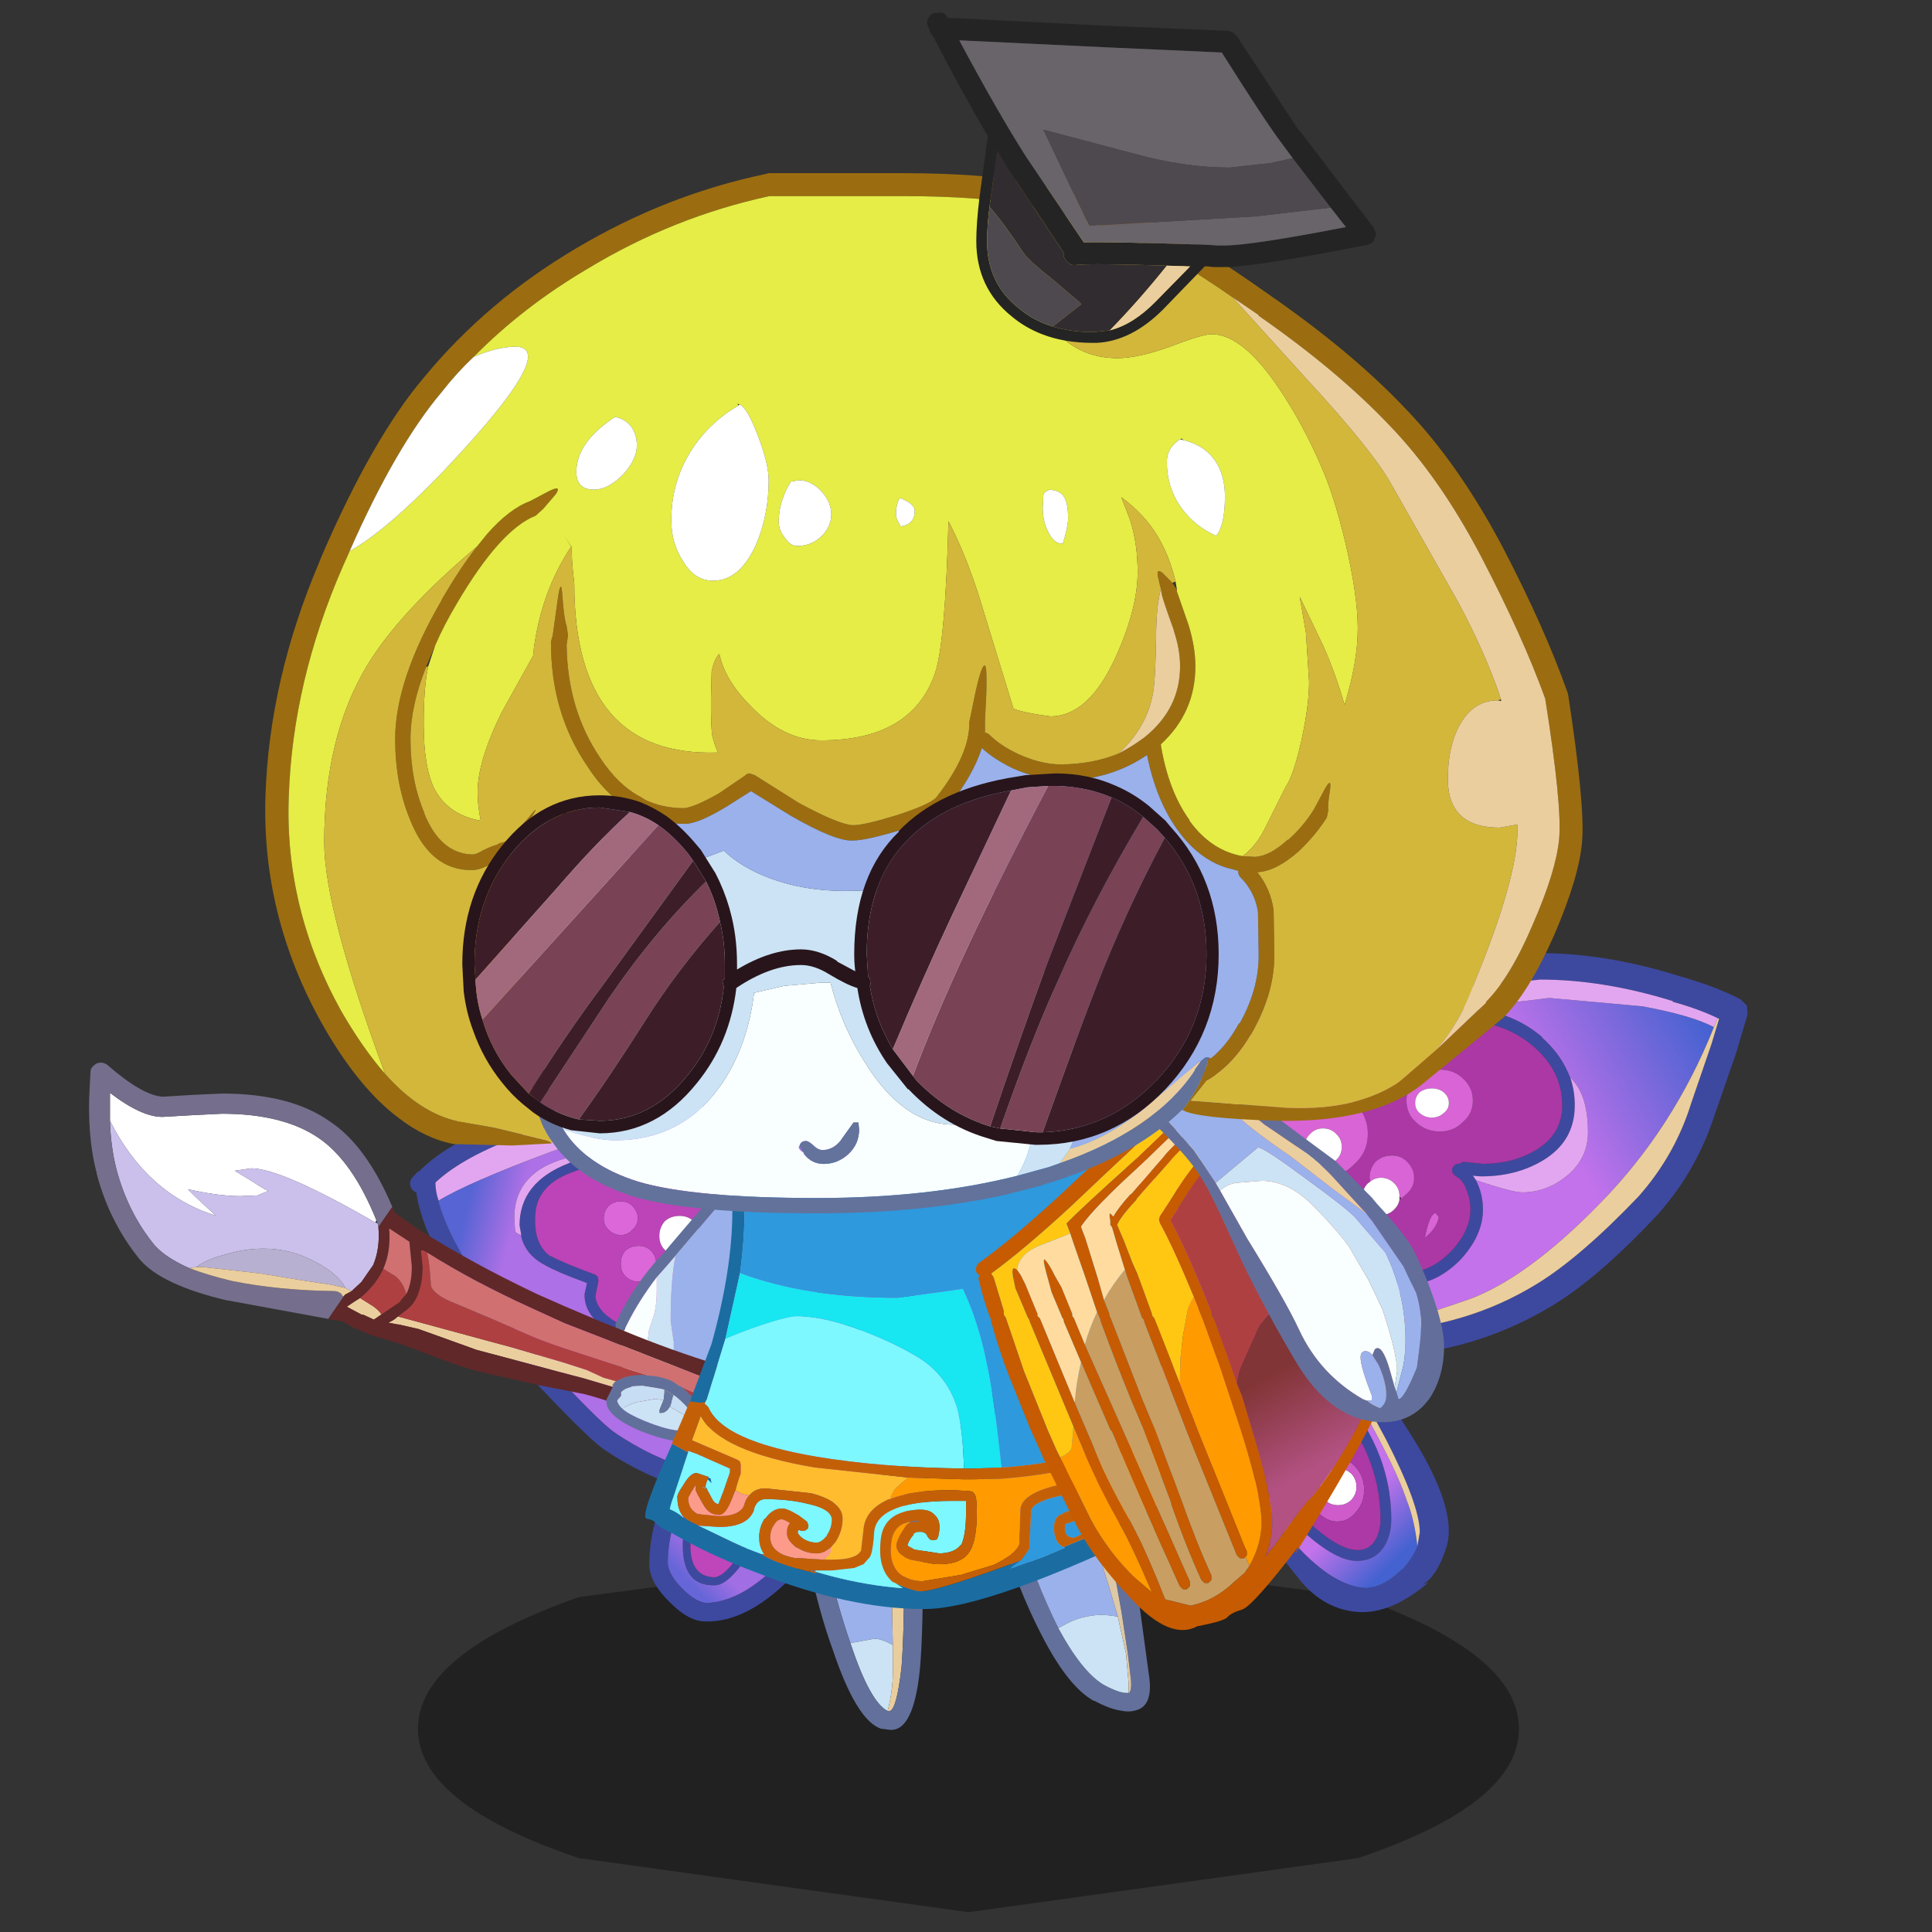 <svg xmlns:ffdec="https://www.free-decompiler.com/flash" xmlns:xlink="http://www.w3.org/1999/xlink" ffdec:objectType="frame" height="90" width="90" xmlns="http://www.w3.org/2000/svg"><rect width="100%" height="100%" fill="#333333" stroke="none"/><use ffdec:characterId="1" height="7.8" transform="matrix(1.163 0 0 2.191 19.47 71.988)" width="44.1" xlink:href="#a"/><use ffdec:characterId="3" height="39.3" transform="translate(30.25 62.8) scale(.324)" width="31.3" xlink:href="#b"/><use ffdec:characterId="5" height="58.15" transform="translate(48.2 44.4) scale(.324)" width="102.55" xlink:href="#c"/><use ffdec:characterId="7" height="50.75" transform="translate(53.05 58.65) scale(.324)" width="44.55" xlink:href="#d"/><use ffdec:characterId="9" height="65.8" transform="translate(43.6 58.4) scale(.324)" width="30.75" xlink:href="#e"/><use ffdec:characterId="11" height="59.05" transform="translate(36.1 61.45) scale(.324)" width="21.3" xlink:href="#f"/><use ffdec:characterId="13" height="60.15" transform="translate(19.1 50.6) scale(.324)" width="95.3" xlink:href="#g"/><use ffdec:characterId="15" height="36.65" transform="translate(28.488 54.443) scale(.324)" width="31.65" xlink:href="#h"/><use ffdec:characterId="17" height="52.5" transform="translate(4.15 49.5) scale(.324)" width="97.25" xlink:href="#i"/><use ffdec:characterId="19" height="9.55" transform="translate(28.25 64.05) scale(.324)" width="14.2" xlink:href="#j"/><use ffdec:characterId="21" height="78.1" transform="translate(30.05 49.65) scale(.324)" width="75.9" xlink:href="#k"/><use ffdec:characterId="23" height="73.55" transform="translate(45.45 52.1) scale(.324)" width="63.9" xlink:href="#l"/><use ffdec:characterId="25" height="53.7" transform="translate(52.35 48.85) scale(.324)" width="46.05" xlink:href="#m"/><use ffdec:characterId="27" height="172.75" transform="translate(12.35 .55) scale(.324)" width="189.4" xlink:href="#n"/><defs><use ffdec:characterId="2" height="39.3" width="31.3" xlink:href="#o" id="b"/><use ffdec:characterId="4" height="58.15" width="102.55" xlink:href="#p" id="c"/><use ffdec:characterId="6" height="50.75" width="44.55" xlink:href="#q" id="d"/><use ffdec:characterId="8" height="65.8" width="30.75" xlink:href="#r" id="e"/><use ffdec:characterId="10" height="59.05" width="21.3" xlink:href="#s" id="f"/><use ffdec:characterId="12" height="60.15" width="95.3" xlink:href="#t" id="g"/><use ffdec:characterId="14" height="36.65" width="31.65" xlink:href="#u" id="h"/><use ffdec:characterId="16" height="52.5" width="97.25" xlink:href="#v" id="i"/><use ffdec:characterId="18" height="9.55" width="14.2" xlink:href="#w" id="j"/><use ffdec:characterId="20" height="78.1" width="75.9" xlink:href="#x" id="k"/><use ffdec:characterId="22" height="73.55" width="63.9" xlink:href="#y" id="l"/><use ffdec:characterId="24" height="53.7" width="46.05" xlink:href="#z" id="m"/><use ffdec:characterId="26" height="172.75" width="189.4" xlink:href="#A" id="n"/><g id="o" fill-rule="evenodd"><path d="m28.4 4.35.25-1.45q.1-.55.55-.9l1-.2q.55.1.9.55.3.45.2 1l-.35 2.1Q26.85 26.4 20.1 33.3q-6.2 6.1-11.9 6-2.45.1-5.3-2.8-3-2.95-2.9-5.55 0-6.4 3.9-13.2 2-3.4 10.2-12.75l4-4.55q.35-.45 1-.45.45 0 .9.35.4.35.4 1l-.3.9-1.25 1.4Q8.45 15.2 6.2 19.1q-3.55 6.1-3.55 11.85.15 1.7 2.15 3.7 1.85 1.85 3.4 2 4.8-.15 10-5.25 6.35-6.65 10.2-27.05M19 14.9l1.55-6.35.3-.35.35-.1.35.35.1.35-1.9 7.65q-2.1 7.4-4.3 11.4-3.8 6.35-6.1 6.25-4.55.1-4.55-5.7-.15-5.55 9.5-14.85l2-1.9q.15-.2.35-.2l.45.2.1.35-.1.45-1 .9Q6 23 5.9 28.4q0 4.45 3.45 4.55 1.85-.1 5.1-5.65Q16.75 23 19 14.9" fill="#3d499f"/><path d="M19 14.9q-2.25 8.1-4.55 12.4-3.25 5.55-5.1 5.65-3.45-.1-3.45-4.55Q6 23 16.1 13.35q1.9.2 2.9 1.55" fill="#be46ba"/><path d="M28.4 4.35q-3.85 20.4-10.2 27.05-5.2 5.1-10 5.25-1.55-.15-3.4-2-2-2-2.15-3.7 0-5.75 3.55-11.85 2.25-3.9 12.65-15.45l3.35-.3q3.45 0 6.2 1m-12.3 9 1-.9.1-.45-.1-.35-.45-.2q-.2 0-.35.2l-2 1.9q-9.65 9.3-9.5 14.85 0 5.8 4.55 5.7 2.3.1 6.1-6.25 2.2-4 4.3-11.4l1.9-7.65-.1-.35-.35-.35-.35.1-.3.35L19 14.9q-1-1.35-2.9-1.55" fill="url(#B)"/></g><g id="p" fill-rule="evenodd"><path d="m101.5 6.65.9.9.1 1.25-1.65 5.55-2.9 8.4v-.1Q95.4 31 89.65 37.5 81 46.75 74.3 50.75q-12.2 7.4-27.85 7.4L35.8 57.4q-8-1.1-16.95-3.65h-.15q-15.4-4.7-17.5-9.7l-1-.85q-.35-.8-.1-1.45 2.75-7.9 7.1-14.2 4-5.9 9.4-10.55Q27.5 7.9 36.5 5.55 42.7 3.7 56.35 1.8L72.65 0q9.55 0 20.2 3.35 5.1 1.45 8.65 3.3M49.45 54.4q12.75-.65 22.85-6.9 6.25-3.85 14.55-12.55Q92.1 29 94.4 21.55l2.9-8.45 1.1-3.65-.2-.1Q95.4 8 91.75 7v-.1q-10-3.1-19.1-3.1L56.9 5.55q-13.3 1.9-19.4 3.7-8.25 2.2-18.45 10.65-4.2 3.55-7.55 7.95-4.45 5.9-7.2 13.35.35.45.35 1 .65 3.55 15.2 7.85 14.95 4.35 26.6 4.35h3m22.3-40.95q-4.2-3.65-10.2-3.65-10.75 0-18.4 3.75v.1q-8.55 3.8-11.1 5.8-6.8 4.75-14.1 10.3 2.75 6.45 12.3 11.45 2.45 1.2 6.65 2.45l6.8 1.3 10.3.9q3-.1 5.8-2.9 2.85-3 2.85-6.1 0-1.55-.65-3v-.1q-.65-1.35-1.45-1.65l-.45-.45-.1-.55q.1-.35.35-.55.2-.25.55-.25h.1l.25-.1.4-.2 2.8.3q4.3 0 7.65-2 3.75-2.3 3.75-6.4 0-4.9-4.1-8.45M17.15 28.1q.35-.35.7-.55L31.05 18h-.1q2.55-2.1 11.4-6Q47.8 9.35 54.7 8.45L61.55 8Q68.2 8 73 12.1h-.1q2.55 2.25 3.75 5l.35.8q.65 1.85.65 4 0 5.2-4.65 7.95-3.8 2.25-8.8 2.25h-.1L63 32l.45.65.2.45q.8 1.75.8 3.75 0 3.8-3.35 7.35-3.45 3.4-7.2 3.4l-10.3-.85h-.15q-3-.35-6.95-1.45-4.45-1.35-7-2.55-10.8-5.65-13.45-13v-.55q0-.35.25-.45l.85-.65" fill="#3d499f"/><path d="M97.65 10.65q-5.8 14.55-16.35 25.3-10.95 11.25-19.65 14.1-8.75 2.9-12.2 4.35h-3q-11.65 0-26.6-4.35-14.55-4.3-15.2-7.85 0-.55-.35-1 2.75-7.45 7.2-13.35l5.65.25-.85.65q-.25.1-.25.45v.55q2.65 7.35 13.45 13 2.55 1.2 7 2.55 3.95 1.1 6.95 1.45h.15l10.3.85q3.75 0 7.2-3.4 3.35-3.55 3.35-7.35 0-2-.8-3.75l-.2-.45q5.2 1.75 6.65 1.75 3.35 0 6.2-2.2 3.25-2.55 3.25-6.45 0-5.45-2.55-7.85l-.35-.8q-1.2-2.75-3.75-5h.1Q68.2 8 61.55 8l3.35-.45 9.1-1.1 13.4 1.2q7.25 1.35 10.25 3" fill="url(#C)"/><path d="M71.75 13.45q4.1 3.55 4.1 8.45 0 4.1-3.75 6.4-3.35 2-7.65 2l-2.8-.3-.4.2-.25.1h-.1q-.35 0-.55.25-.25.2-.35.55l.1.55.45.45q.8.3 1.45 1.65v.1q.65 1.45.65 3 0 3.1-2.85 6.1-2.8 2.8-5.8 2.9l-10.3-.9-6.8-1.3q-4.2-1.25-6.65-2.45-9.55-5-12.3-11.45 7.3-5.55 14.1-10.3 2.55-2 11.1-5.8v-.1Q50.8 9.8 61.55 9.8q6 0 10.2 3.65M61.55 18q-1.3-1.25-3.3-1.25-2 0-3.45 1.25-1.35 1.3-1.35 3.2 0 1.9 1.35 3.1 1.45 1.35 3.45 1.35t3.3-1.35Q63 23.1 63 21.2q0-1.9-1.45-3.2M52.7 35.3l.85-.75q1-.9 1-2.25 0-1.3-1-2.3-.85-.9-2.2-.9T49 30q-.85 1-.85 2.3l.1.55-.35.25q-.75.75-.75 1.85 0 1.15.75 1.9.8.8 1.9.8 1.1 0 1.9-.8.65-.65.75-1.45l.25-.1M36.5 21.45Q34.6 23.3 34.6 26q0 2.65 1.9 4.4 2 1.9 4.75 1.9 2.8 0 4.65-1.9 2-1.75 2-4.4 0-2.7-2-4.55-1.85-1.8-4.65-1.8-2.75 0-4.75 1.8M56.9 40.2q1-1.1 1.2-2.25l-.45-.55q-.85 0-1.55 3.55l.8-.75" fill="#ab38a5"/><path d="M61.55 18Q63 19.3 63 21.2q0 1.9-1.45 3.1-1.3 1.35-3.3 1.35-2 0-3.45-1.35-1.35-1.2-1.35-3.1 0-1.9 1.35-3.2 1.45-1.25 3.45-1.25t3.3 1.25m-2.75 2q-.7-.55-1.7-.55t-1.75.55q-.65.65-.65 1.55t.65 1.45q.75.65 1.75.65t1.7-.65q.75-.55.75-1.45 0-.9-.75-1.55M48.25 32.85l-.1-.55q0-1.3.85-2.3 1-.9 2.35-.9t2.2.9q1 1 1 2.3 0 1.35-1 2.25l-.85.75-.25-.35q0-1.1-.75-1.85-.8-.8-1.9-.8-.9 0-1.55.55M36.5 21.45q2-1.8 4.75-1.8 2.8 0 4.65 1.8 2 1.85 2 4.55 0 2.65-2 4.4-1.85 1.9-4.65 1.9-2.75 0-4.75-1.9-1.9-1.75-1.9-4.4 0-2.7 1.9-4.55m6.85 8.3q.8-.75.8-1.9 0-1.1-.8-1.85-.75-.8-1.9-.8-1.1 0-1.85.8-.8.75-.8 1.85 0 1.15.8 1.9.75.8 1.85.8 1.15 0 1.9-.8M56.9 40.2l-.8.75q.7-3.55 1.55-3.55l.45.55q-.2 1.15-1.2 2.25" fill="#d964d5"/><path d="M58.8 20q.75.65.75 1.55T58.8 23q-.7.65-1.7.65T55.35 23q-.65-.55-.65-1.45 0-.9.65-1.55.75-.55 1.75-.55t1.7.55m-6.35 15.4q-.1.8-.75 1.45-.8.8-1.9.8-1.1 0-1.9-.8-.75-.75-.75-1.9 0-1.1.75-1.85l.35-.25q.65-.55 1.55-.55 1.1 0 1.9.8.75.75.75 1.85v.45m-9.1-5.65q-.75.8-1.9.8-1.1 0-1.85-.8-.8-.75-.8-1.9 0-1.1.8-1.85.75-.8 1.85-.8 1.15 0 1.9.8.8.75.8 1.85 0 1.15-.8 1.9" fill="#fff"/><path d="m98.2 9.35-.55 1.3q-3-1.65-10.25-3L74 6.45l-9.1 1.1-3.35.45-6.85.45q-6.9.9-12.35 3.55-8.85 3.9-11.4 6h.1l-13.2 9.55q-.35.2-.7.55l-5.65-.25q3.35-4.4 7.55-7.95 10.2-8.45 18.45-10.65 6.1-1.8 19.4-3.7L72.65 3.8q9.1 0 19.1 3.1V7q3.65 1 6.45 2.35m-34.75 23.3L63 32l1.1.1h.1q5 0 8.8-2.25 4.65-2.75 4.65-7.95 0-2.15-.65-4 2.55 2.4 2.55 7.85 0 3.9-3.25 6.45-2.85 2.2-6.2 2.2-1.45 0-6.65-1.75" fill="#e2a6f1"/><path d="m98.2 9.35.2.1-1.1 3.65-2.9 8.45q-2.3 7.45-7.55 13.4-8.3 8.7-14.55 12.55-10.1 6.25-22.85 6.9 3.45-1.45 12.2-4.35 8.7-2.85 19.65-14.1 10.55-10.75 16.35-25.3l.55-1.3" fill="#ebce9d"/></g><g id="q" fill-rule="evenodd"><path d="M15.75 2.55 17.1 0l8.45 8q7.3 7.1 13.75 17.55 6.45 10.3 5 15.65-1.35 4.4-3.55 5.65l.9-.35q-5.35 4.55-10.1 4.25-4.9-.35-8.35-4.55l-3.55-4.45-7.1-9.55L0 17.3 2.35 16l12.2 14.55q1.1 1.2 7.2 9.65l-.1-.15q6.1 7.1 11.1 7.25 2.55-.15 5.1-2.7h.1q1.45-1.65 2.1-3.3l.35-2q0-3.9-4.9-13.45-4.75-8.95-7.3-11.5l-.2-.25-1-.9Q20.45 6.8 15.75 2.55m-11.4 12 1.2-1L15.2 27.4q11.1 14.35 16.2 14.45 1.7 0 2.55-1.35.8-1.3.8-3.1 0-9.85-8-18.4-4.55-4.8-14.4-11.65.4-.7 1-1.25 9.95 7 14.5 11.8 8.45 8.95 8.45 19.5 0 2.25-1 3.9-1.35 2.1-3.9 2.1-5.65.1-17.4-15l-.1-.1-9.55-13.75" fill="#3d499f"/><path d="M31.3 32.75q0 1.1-.75 1.9-.8.75-1.9.75-1.1 0-1.9-.75-.75-.8-.75-1.9 0-1.1.75-1.9.8-.75 1.9-.75 1.1 0 1.9.75.75.8.75 1.9" fill="#fff"/><path d="M32.4 33.2q0 1.9-1.2 3.2-1.1 1.35-2.65 1.35-1.55 0-2.8-1.35-1.1-1.3-1.1-3.2 0-1.9 1.1-3.25 1.25-1.3 2.8-1.3 1.55 0 2.65 1.3 1.2 1.35 1.2 3.25m-1.1-.45q0-1.1-.75-1.9-.8-.75-1.9-.75-1.1 0-1.9.75-.75.8-.75 1.9 0 1.1.75 1.9.8.75 1.9.75 1.1 0 1.9-.75.75-.8.75-1.9" fill="#cf5bcb"/><path d="m5.55 13.55 2-1.65 4.8-4.55Q22.2 14.2 26.75 19q8 8.55 8 18.4 0 1.8-.8 3.1-.85 1.35-2.55 1.35-5.1-.1-16.2-14.45L5.55 13.55M32.4 33.2q0-1.9-1.2-3.25-1.1-1.3-2.65-1.3-1.55 0-2.8 1.3-1.1 1.35-1.1 3.25t1.1 3.2q1.25 1.35 2.8 1.35 1.55 0 2.65-1.35 1.2-1.3 1.2-3.2" fill="#ac39a6"/><path d="m13.35 6.1 2.4-3.55Q20.45 6.8 27 13.2l1 .9v.25q.75 1.65 2.65 4.75 2 3.1 4.45 7.9 2.4 4.65 3.4 7.65 1.15 2.85 1.55 6.65-.65 1.65-2.1 3.3h-.1q-2.55 2.55-5.1 2.7-5-.15-11.1-7.25l.1.15q-6.1-8.45-7.2-9.65L2.35 16l2-1.45L13.9 28.3l.1.1q11.75 15.1 17.4 15 2.55 0 3.9-2.1 1-1.65 1-3.9 0-10.55-8.45-19.5-4.55-4.8-14.5-11.8" fill="url(#D)"/><path d="M28.2 14.35q2.55 2.55 7.3 11.5 4.9 9.55 4.9 13.45l-.35 2q-.4-3.8-1.55-6.65-1-3-3.4-7.65-2.45-4.8-4.45-7.9-1.9-3.1-2.65-4.75h.2" fill="#ebce9d"/></g><g id="r" fill-rule="evenodd"><path d="m17.7 7.35-.1-1-.3-4.75q-.15-.7.3-1 .35-.45.9-.6.55-.1 1 .35l.45.9.3 5 .15 1.2q.3 5.1 2.65 13.2Q25.5 30 26.5 36q.85 5.85 1.55 8.2l1.3 7 1.35 9.95q.45 4-2.1 4.55-.9.25-2 0-1.55-.2-3.8-1.4h-.1q-3.65-2-7.4-9.25-3.45-6.55-6.9-17.3L.85 13.65.05 11q-.2-.55.15-1 .2-.45.75-.55l1 .1.7.8.55 1.75q1.4 5 7.75 24.9 3.45 10.5 6.65 16.85 3.35 6.2 6.45 8.1 2.45 1.35 3.65 1.2h.1q.35-.45.25-1.75l-.45-3.8-.9-5.95-1.2-6.7q-.8-2.4-1.7-8.55-1-5.95-3.3-15.05-2.45-8.7-2.8-14" fill="#62709b"/><path d="M17.6 53.85Q14.4 47.5 10.95 37 4.6 17.1 3.2 12.1q4.55-3.2 9.85-4.2 2.35 6 4.1 12.75L20.6 34.4l4.1 12.9 1.45 4.9q-2.65-.55-5 .1-1.45.3-3.55 1.55" fill="#9bb1eb"/><path d="M27.7 63.15q-1.2.15-3.65-1.2-3.1-1.9-6.45-8.1 2.1-1.25 3.55-1.55 2.35-.65 5-.1l1.2 5.4v.15l.35 3.95v1.45" fill="#cbe3f5"/><path d="M17.7 7.35q.35 5.3 2.8 14 2.3 9.1 3.3 15.05.9 6.15 1.7 8.55l1.2 6.7.9 5.95.45 3.8q.1 1.3-.25 1.75h-.1V61.7l-.35-3.95q.15-.15.25-.15-.1 0-.25.15v-.15l-1.2-5.4-1.45-4.9-4.1-12.9-3.45-13.75Q15.4 13.9 13.05 7.9l4.65-.55" fill="#ddc8a7"/></g><g id="s" fill-rule="evenodd"><path d="M10.85 46.6q-1.75-5-3.45-12.1L3.2 12.55l-.1-.7q.3-.3.75-.65 5.8-4.2 11.8-5.55.55 7.65 1.4 11.75.45 2.55.45 8.8l-.65 15.75.1 4.9q-1.65-.9-2.65-.9l-3 .55-.45.1" fill="#9bb1eb"/><path d="M16.2 56.35q-2.55-1.3-5.35-9.75l.45-.1 3-.55q1 0 2.65.9v3.1q.1 3.1-.75 6.4" fill="#cbe3f5"/><path d="M17.85 5.3q.35 10.35.75 15.45V33.5q0 11.65-.4 16.55-.7 6.1-1.7 6.3h-.3q.85-3.3.75-6.4v-3.1l-.1-4.9.65-15.75q0-6.25-.45-8.8-.85-4.1-1.4-11.75h.1l2.1-.35" fill="#eacd9d"/><path d="m17.85 5.3-.1-3.95q0-.6.45-.9.3-.45.85-.45t1 .45q.35.3.35.9l.1 3.85q.35 10.2.8 15.35V33.4q0 12-.45 16.85-.9 9.1-4.35 8.8l-1.1-.15h-.1q-3.55-1.1-7-11.4-1.9-5.2-3.45-12.45h-.1L.55 13 .1 10.45q-.25-.6.1-1 .25-.6.65-.7l1.15.1.65.7.45 2.3.1.7L7.4 34.5q1.7 7.1 3.45 12.1 2.8 8.45 5.35 9.75h.3q1-.2 1.7-6.3.4-4.9.4-16.55V20.75q-.4-5.1-.75-15.45" fill="#62709b"/></g><g id="t" fill-rule="evenodd"><path d="M.45 15Q0 14.55 0 14t.45-1l.65-.7h.15q4.3-4.4 13.95-7.95Q26.65.1 38.3.1h.2q8-.55 17.2 2.35 6 1.75 12.65 5.1 13.1 6.55 22 19.55 2.55 3.65 4.75 7.85l.15.9-.35.75-16.1 16.1v.15q-7.45 7.3-23.65 7.3-15.95-.1-27.5-8.1-2.45-1.8-10.55-10.45-6.2-6.65-10.55-13.3Q1.7 20.85.9 15.3L.45 15M44.4 3.1q-3-.3-5.75-.1h-.35Q27.1 3 16.2 7q-8.55 3.1-12.55 6.85 0 1.25.45 2.6v.2Q5.35 21.1 9 26.75q4.1 6.45 10.2 12.85 7.8 8.45 10.1 10.1 10.75 7.45 25.85 7.55 14.9 0 21.65-6.55L92 35.4q-1.9-3.55-4-6.65Q79.45 16.3 67.05 10.1 54.7 3.9 44.4 3.1M16 21.4l-.25-1.4q0-6.15 7-8.9 1.8-.9 4-1.35l7.8-.75h.1l2.2.2.8.1 7.3 1.9v.1q7.9 2.35 13.3 5.55 5.55 3.35 9.45 7.45v.1q1.25 1.25 5.2 6.25l.15.45-.15.4-.3.35-12.75 5.2q-6.25 2.35-10 2.35-8.2 0-15.1-1.8-9.75-2.65-9.65-7.65v-.1l.35-1.55q-4.25-1.55-6-2.55-2.8-1.45-3.45-4.1v-.25m28.6-8.65-7.3-1.85-.55-.15-2.2-.2-2.7.1q-4.85.25-8.75 1.8-4.9 1.85-5.1 6.1-.25 4.1 2.1 5.85h.1q1.8 1 6.45 2.7l.35.3.1.55-.45 2.25q.35 3.65 8.55 5.85 6.65 1.8 14.65 1.8 3.55 0 9.4-2.2l11.8-4.9-4.45-5.35q-3.65-3.85-9.1-7.2-5.35-3.2-12.9-5.45h-.1.1" fill="#3e4a9f"/><path d="M31.95 17.2q.8.8.8 1.8t-.8 1.65q-.65.75-1.65.75-1 0-1.75-.75-.7-.65-.7-1.65 0-1 .7-1.8.75-.65 1.75-.65t1.65.65m.9 5.75q1.1 0 1.8.7.75.75.75 1.9 0 1.1-.75 1.75-.7.8-1.8.8t-1.9-.8q-.65-.65-.65-1.75 0-1.15.65-1.9.8-.7 1.9-.7" fill="#db67d8"/><path d="M44.6 12.75Q52.15 15 57.5 18.2q5.45 3.35 9.1 7.2l4.45 5.35-11.8 4.9q-5.85 2.2-9.4 2.2-8 0-14.65-1.8-8.2-2.2-8.55-5.85l.45-2.25-.1-.55-.35-.3Q22 25.4 20.2 24.4h-.1q-2.35-1.75-2.1-5.85.2-4.25 5.1-6.1 3.9-1.55 8.75-1.8l2.7-.1 2.2.2.55.15 7.3 1.85m-3.85 10.8q.9-.8.9-2 0-1.25-.9-2.15-.8-.75-2-.75-1.25 0-2.1.75-.8.9-.8 2.15 0 1.2.8 2 .85.85 2.1.85 1.2 0 2-.85m-7.9-.6q-1.1 0-1.9.7-.65.75-.65 1.9 0 1.1.65 1.75.8.8 1.9.8 1.1 0 1.8-.8.75-.65.75-1.75 0-1.15-.75-1.9-.7-.7-1.8-.7m-.9-5.75q-.65-.65-1.65-.65-1 0-1.75.65-.7.8-.7 1.8t.7 1.65q.75.75 1.75.75t1.65-.75q.8-.65.8-1.65 0-1-.8-1.8" fill="#bc44b8"/><path d="M44.4 3.1q10.3.8 22.65 7Q79.45 16.3 88 28.75q2.1 3.1 4 6.65L76.8 50.7q-6.75 6.55-21.65 6.55-15.1-.1-25.85-7.55-2.3-1.65-10.1-10.1Q13.1 33.2 9 26.75q-3.65-5.65-4.9-10.1v-.2q4.25-2.6 16.1-7 14-5.1 24.2-6.35M16 21.4v.25q.65 2.65 3.45 4.1 1.75 1 6 2.55l-.35 1.55v.1q-.1 5 9.65 7.65 6.9 1.8 15.1 1.8 3.75 0 10-2.35l12.75-5.2.3-.35.15-.4-.15-.45q-3.95-5-5.2-6.25v-.1q-3.9-4.1-9.45-7.45-5.4-3.2-13.3-5.55v-.1l-7.3-1.9-.8-.1-2.2-.2h-.1l-7.8.75q-4.55.15-7.75 2-4 2.45-4 7.1l.1 1.9q.1.45.9.65" fill="url(#E)"/><path d="M4.1 16.45q-.45-1.35-.45-2.6Q7.65 10.1 16.2 7q10.9-4 22.1-4h.35q2.75-.2 5.75.1-10.2 1.25-24.2 6.35-11.85 4.4-16.1 7m22.65-6.7q-2.2.45-4 1.35-7 2.75-7 8.9l.25 1.4q-.8-.2-.9-.65l-.1-1.9q0-4.65 4-7.1 3.2-1.85 7.75-2" fill="#e2a6f1"/><path d="M40.75 23.55q-.8.85-2 .85-1.25 0-2.1-.85-.8-.8-.8-2 0-1.25.8-2.15.85-.75 2.1-.75 1.2 0 2 .75.9.9.9 2.15 0 1.2-.9 2" fill="#fff"/></g><g id="u" fill-rule="evenodd"><path d="m8.7 11.4 6.5-7.65.6-.65.1-.55V2.4Q19.1 0 21.35 0q4.4 0 6.65 4.85 1.55 3.45 1.55 7.35 0 6-7 13.85L17.7 31q-1.2 1.05-2 .75-.15.65-.15.25-2.9 1.25-5.2 1.75l-.9-3.4-1-4.4V23.7l-.05-.15-.4-2.8q0-5.8.7-9.35" fill="#9bb1eb" transform="translate(.5 1.1)"/><path d="M10.35 33.75q2.3-.5 5.2-1.75 0 .4.15-.25.8.3 2-.75l4.85-4.95q7-7.85 7-13.85 0-3.9-1.55-7.35Q25.75 0 21.35 0 19.1 0 15.9 2.4v.15l-.1.55-.6.65-6.5 7.65-1.15 1.35L6 14.5q-2.55 3.35-4.2 6.65l-.35.7-.15-.05-.05.35Q.2 26.4 2.4 30.75l.4.8q1.9 3.4 7.55 2.2m20.55-20.5q-1.25 7.15-7.45 14.45-5.3 6.25-12.6 7.55l-2.5.3q-8.9.5-8.85-9.7 0-2.3.65-4.4L0 21.4l.45-1q1.9-4.05 5.35-8.1.2-.35.55-.55l3.1-3.65 4.75-5.55.25-.35q.2-.25.55-.35h.25q7.1-5.5 11.85-.8 5.05 5 3.8 12.2" fill="#61709a" transform="translate(.5 1.1)"/><path d="M10.35 33.75q-5.65 1.2-7.55-2.2l-.4-.8 1.45-4.2q1.05-3.3 1-4.3l-.05.05.05-.1.6-1.8Q6 18.85 6 16.3v-1.8l1.55-1.75L8.7 11.4Q8 14.95 8 20.75l.4 2.8.05.15v2.25l1 4.4.9 3.4" fill="#cbe3f5" transform="translate(.5 1.1)"/><path d="M2.4 30.75q-2.2-4.35-1.15-8.6h.1l.1-.3.35-.7q1.65-3.3 4.2-6.65v1.8q0 2.55-.55 4.1l-.6 1.8-.05.1.05-.05q.05 1-1 4.3l-1.45 4.2" fill="#f9ffff" transform="translate(.5 1.1)"/></g><g id="v" fill-rule="evenodd"><path d="M41.15 23q-13.5-7.8-17.85-7.8l-2.35.35 2.7 1.65q1 .7 2.1 1.25l-1.55.65-2.45.1q-3.1 0-7.55-1l1.1 1.1 2.9 2.7Q8.3 18.9 3 8.35v-4Q7.65 7.9 10.65 7.8L15 7.55l4.1-.2q8.75 0 13.85 3.45 4.9 3.3 8.35 11.85l-.15.35" fill="#fff"/><path d="M3 8.35Q8.3 18.9 18.2 22l-2.9-2.7-1.1-1.1q4.45 1 7.55 1l2.45-.1 1.55-.65q-1.1-.55-2.1-1.25l-2.7-1.65 2.35-.35q4.35 0 17.85 7.8l.35.1v.1l.1.45q.25 3.1-.75 5.45l-1.7 2.45-1.4 1.3-.45-.2-.45-.25q-1.1-2.1-4.35-3.75-3.45-1.9-7.4-1.9-2.7 0-5.35.8-2.9.75-4.35 1.85l-1 .15q-3.3-1.45-4.95-3.25-3.9-4.75-5.55-11.1Q3.1 12 3 8.35" fill="#cbc0eb"/><path d="M41.3 22.65q-3.45-8.55-8.35-11.85-5.1-3.45-13.85-3.45l-4.1.2-4.35.25q-3 .1-7.65-3.45v4q.1 3.65.9 6.85 1.65 6.35 5.55 11.1 1.65 1.8 4.95 3.25 2.6 1 6.15 1.85 6.75 1.35 14.65 1.45.65 0 1.1.45l.2.35h.1l-2.2 3.2-14.45-2.65h-.1q-9.55-2.25-12.65-6Q2.9 22.85 1.1 16v-.1Q-.35 10.45.1 3.25l.1-1.9Q.2.8.65.45 1.1 0 1.65 0t1 .35q5.1 4.45 8 4.55l4.1-.25 4.35-.2q9.85 0 15.5 4 5.25 3.45 9 12.3l-2 2.9-.1-.45v-.1l-.2-.45" fill="#756e8c"/><path d="M15.4 29.4q1.45-1.1 4.35-1.85 2.65-.8 5.35-.8 3.95 0 7.4 1.9 3.25 1.65 4.35 3.75l-2-.45-3.65-.55-6.7-1.1-8.1-.9h-1" fill="#b8b0d0"/><path d="m14.4 29.55 1-.15h1l8.1.9 6.7 1.1 3.65.55 2 .45.45.25.45.2-1 .55v.05l-.25.2-.2-.35q-.45-.45-1.1-.45-7.9-.1-14.65-1.45-3.55-.85-6.15-1.85m27.65 6.65-1.1.75-1.65-.75v.1l-2.25-1.2q1-.7 1.9-1.25l1.45.9q1.1.65 1.65 1.45m2.35.3 2.95.8 13.45 3.65 7.5 2.2 3.25 1.05 2.4 1.1 3.95 1.1q2.95.1 5.85.9l.4.2 2.5 1.4 2.25 1.35-2.65-.7-1.85-.65-.25-.05-.4-.15-2.2-.6-5.5-1.25-4.9-1.45-3.8-1-11.65-3.1-5.55-2-2.8-1-2.85-.65h-.1l-1.35-.25.8-.45.55-.45" fill="#ebce9d"/><path d="m37.75 32.85 1.4-1.3 1.7-2.45q1-2.35.75-5.45l2-2.9.35.8.1.1 3.3 2.35h.05q7.65 4.85 17.05 9.3L68.3 35l5.3 2.25 3.25 1.3q6.75 2.8 13.75 4.95 1.95.85 3.8 2.05 1.85 1.25 2.8 3.35v1.85q-1.9 1.8-4.7 1.75l-4-.15-4.75-.75-2.05-.45-5.15-1.75q-2.65-1.05-5.4-1.75L64.8 46.4l-8.85-2q-2.55-.65-6-2l-2.6-1-3.05-1.1-4-1.2-2-.9h-.15l-1.75-1-2-.35 2.2-3.2.15-.2v-.05l1-.55m1.2 1q-.9.55-1.9 1.25l2.25 1.2v-.1l1.65.75 1.1-.75 2.8-1.9h-.15l.9-1q.8-1.55.8-3.9v-.1l-.35-3.55-2.9-1.9q.25 3.35-.85 5.8-1.15 2.45-3.35 4.2M47.7 27l.25 2.3q0 2.25-.6 3.85-.5 1.4-1.5 2.25l-1.45 1.1-.55.45-.8.45 1.35.25h.1l2.85.65 2.8 1 5.55 2 11.65 3.1 3.8 1 4.9 1.45 5.5 1.25 2.2.6.4.15.25.05 1.85.65 2.65.7 3.05.1h.25q2.4-.3 2.05-1.15l-.05-.3q-.85-2.85-4.15-3.15l-2.65-.85-1.75-.7-17.35-6.75-4.7-2.15q-8.25-3.75-15-8l-.55-.3-.35-.15V27" fill="#602829"/><path d="M36.6 33.65h-.1l.25-.2-.15.2" fill="#61709a"/><path d="M38.95 33.85q2.2-1.75 3.35-4.2l1.65 1q1.2.9 1.65 2.65l-.9 1h.15l-2.8 1.9q-.55-.8-1.65-1.45l-1.45-.9M47.7 27h.35l.55.3q.35 1.45.55 4.8.25.85 1.8 1.75.85.45 2.45 1.1l4.55 1.9 5.4 2.35q1.3.6 4.95 1.85l15.45 5.05.4.2 1.05.35 4.95 2.25.05.05 2 1.4h-.25l-3.05-.1-2.25-1.35-2.5-1.4-.4-.2q-2.9-.8-5.85-.9l-3.95-1.1-2.4-1.1-3.25-1.05-7.5-2.2-13.45-3.65-2.95-.8 1.45-1.1q1-.85 1.5-2.25.6-1.6.6-3.85L47.7 27" fill="#af4041"/><path d="M42.3 29.65q1.1-2.45.85-5.8l2.9 1.9.35 3.55v.1q0 2.35-.8 3.9-.45-1.75-1.65-2.65l-1.65-1m49.9 20.7-2-1.4-.05-.05-4.95-2.25-1.05-.35-.4-.2-15.45-5.05q-3.65-1.25-4.95-1.85l-5.4-2.35-4.55-1.9q-1.6-.65-2.45-1.1-1.55-.9-1.8-1.75-.2-3.35-.55-4.8 6.75 4.25 15 8l4.7 2.15 17.35 6.75 1.75.7 2.65.85q3.3.3 4.15 3.15l.05.3q.35.85-2.05 1.15" fill="#d07071"/></g><g id="w" fill-rule="evenodd"><path d="M.8 1.55 1.2 1q.15-.1.25-.1Q2.75 0 5.2 0l.9.1q1.8.1 3.35.8l1.1.75v-.1q1 .65 3.2 3.2l.25.45v1.25l.2.75q0 1-1.2 1.8l-.15.1-2.1.45q-2.1 0-6-1.55Q-.1 5.9 0 3.75v-.2l1-2H.8m7.5.55L7.9 2l-2.7-.45-1.55.1-.1.1q-1 .25-1.45.7V3l-.55.65v.1q.1.55.8 1.15.85.75 3 1.65Q8.9 8 10.75 8l1.35-.25.1-.1.25-.2.1-.55-.1-.35v-1q-1.9-2.1-2.8-2.65l-.35-.25-1-.55" fill="#61709a"/><path d="m12.2 7.65-.1.1-1.35.25Q8.9 8 5.35 6.55q-2.15-.9-3-1.65.55-.6 2.1-1L7 3.45l1.2.2L7.65 5v.45q.9.1 1.45-.9l1.9 1.1.5.55.5.85.2.5v.1" fill="#cbe3f5"/><path d="m8.3 2.1 1 .55.35.25-.45 1.55-.1.1q-.55 1-1.45.9V5l.55-1.35.1-1.2V2.1" fill="#65779f"/><path d="M2.35 4.9q-.7-.6-.8-1.15v-.1L2.1 3v-.55q.45-.45 1.45-.7l.1-.1 1.55-.1L7.9 2l.4.1v.35l-.1 1.2-1.2-.2-2.55.45q-1.55.4-2.1 1m7.3-2q.9.55 2.8 2.65v1l.1.35-.1.55-.25.1-.2-.5-.5-.85-.5-.55-1.9-1.1.1-.1.45-1.55" fill="#c6ddf4"/></g><g id="x" fill-rule="evenodd"><path d="M67.6 5.6 66.45.95V.4q.15-.35.45-.35h.7l.3.45 1.25 4.8q2.2 10.55 3.65 26.5l1.55 13.45.8 6.4-1.7-.2-.65-6-1.55-13.55v-.1Q69.8 15.95 67.6 5.6m7.55 46.5.75 9.9v.3l-.55 3.25Q49.4 78.2 40.05 78.1 29.3 78.1 16 72.85 8.9 70.2 3.55 67h-.1l-1.25-.7-.75-.65Q1.2 65.3.2 65.1q-1-.35 3.7-10.75l2.2 1.2.1-.2v.2L4.1 61.9q-.45 1.2-.55 1.85.8.35 1.45.8l.55.45-.2-.35q.75.8 2.2 1.35l.1.1 5.1 2.45 2 .9 2 .75H17q-.15 0-.15.1 1.7 1 4.35 1.8l3.45.9-.15-.25 2 .55q5.55 1.45 10.55 1.8l-1.2-.8q2.65 1.25 3.75 1.25 2.45 0 14.45-4.45l-1.8 1.3 4.9-1.75 3.2-1.35-.2-.1 2.45-1q2.75-1.1 4.2-2.35l-.45.8 7.9-3.65.1-1.1-.65-8.25v-.2l.1.1.65-.9.7-.55m-68.7-3.85L9.55 40q3-10.75 3-19.2l-.25-7.85q0-.35.25-.55.2-.35.65-.35l.65.2.25.7.1 2.55.1 5.3q0 4.25-.65 9l-2.1 9.45L8.9 47.9l-.25.45-.75.1-1.45-.2M8.9 60.9l-.15-.15-.1-.2.25.2v.15m.1-1.45.1-.25.35.15v.1l.1.55-.55-.55" fill="#1b6da1"/><path d="m35.85 74.3 1.2.8q-5-.35-10.55-1.8l-2-.55v-.2h2.35l3.2-.35 1.35-.55.9-1q.45-.65.65-3.8.65-4.3 11.2-4.3h2v1.55q0 3.45-.75 4.9v-.15q-.8 1.15-2.9 1.25h-.2l-3.55-.55-1-.55v-.15q.3-.85.85-1.4v-.15q.25-.3.9-.3.9 0 1.1.65l.35.45.45.1.55-.1.2-.45q.55-2.2-.55-3.1-.85-1-3.2-.65-4.35.55-4.55 4.65-.35 3.85 1.75 5.65l.25.1M17 70.2h-.25l-2-.75-2-.9-5.1-2.45 3 .2q4.1 0 5-2.4v-.15q.45-1.45 1.65-1.45 3.45 0 6.2.7 3.25.75 3.35 2.2 0 1.25-.75 2.35l-.15.2q-.65.8-1.3.8-1 0-1.9-.55-.65-.45-.8-.9 0-.35.25-.35l.2.1h.55l.45-.3.1-.45-.2-.55-1.2-.9q-1.8-1.1-2.45-1-1.35 0-2.35 1.45h-.1q-.8 1.2-.8 2.75 0 1.35.7 2.35H17M5.35 64.65l.2.35-.55-.45q-.65-.45-1.45-.8.1-.65.55-1.85l2.1-6.35v-.2l1.25.45 4.75 2.1v.55l-.9 2.65-.75 1.9q-.45 0-.8-.55L8.9 60.9v-.15l-.25-.2.1.2q-.3 0-.55-.2h.1l.35.1q.1-.65.35-1.2l.55.55-.1-.55v-.1l-.35-.15v-.1l-1.65-.55q-.9-.1-2 1.8-.9 1.3-.8 1.75 0 1.55.7 2.55m40.5-6.75q-11.9-.15-21.2-1.7Q11.1 53.9 9.1 49.1l-.45-.45h-.1l.1-.3.25-.45 2.65-8.65Q13 38.6 15.2 37.8q5.1-1.8 6.65-1.8 3.9 0 9.55 2.15 4.55 1.75 8 3.85 4 2.55 5.45 7.1.85 3.15 1 8.8" fill="#7df8ff"/><path d="m51.25 57.75-4.1.15h-1.3q-.15-5.65-1-8.8-1.45-4.55-5.45-7.1-3.45-2.1-8-3.85Q25.75 36 21.85 36q-1.55 0-6.65 1.8-2.2.8-3.65 1.45l2.1-9.45q9.45 3.55 22.65 3.55l6.65-.9 2.75-.4q2.25 4.75 3.45 10.75 1 4.55 2.1 14.95" fill="#18e6f1"/><path d="M67.6 5.6q2.2 10.35 3.65 26.2v.1l1.55 13.55.65 6 .1.35-.3.1q-4.55 2.75-12.1 4.45-5 1.1-9.9 1.4-1.1-10.4-2.1-14.95-1.2-6-3.45-10.75l-2.75.4-6.65.9q-13.2 0-22.65-3.55.65-4.75.65-9l-.1-5.3 1.2.1q3.45 0 26.9-4.75L67.6 5.6m-7.45 63.6.2.1-3.2 1.35-4.9 1.75 1.8-1.3 1.2-1.65v-.15l.25-5.2q.1-1.35 3.85-2.2 3.25-.9 6-.9.35.1.35 2.55 0 1.65-1.35 3l-.2.2-2.45 1.1h-.2q-1.15-.1-1.15-1.4 0-.45.15-.6 1.55-.4 1.85-.85l.25-.55-.25-.55q-.2-.25-.55-.25-.3 0-.55.25l-1.2.4v.15q-1.25.2-1.25 2 0 2.1 1.35 2.75" fill="#2e99dd"/><path d="m37.85 59.2-1.45 1.25q-.9.75-1.2 1.85-.25 0-.45.15-3.1 1.45-3.35 4.2v.1l-.35 3-.1.1Q30.2 71 26.85 71h-1.2l.55-.45q.55-.45.55-1.35l.65-.75q1-1.6 1-3.25.1-2.55-4.55-3.75l-6.55-.7q-1.45 0-2.3 1-1.35-.1-2-.75.3-1.25.75-2.35v-1.3l-.1-.45-.35-.25-6.4-2.75-.15-.1L8 50.35q2.75 5.1 16.4 7.4l13.45 1.45" fill="#febc2e"/><path d="M73.7 53.45v.2l.65 8.25-.1 1.1-7.9 3.65.45-.8.25-.75.2-1.55q0-4.35-1.9-4.1-3 0-6.3.9-5.25 1.3-5.1 3.75l-.15 4.75q-.65 1.45-3.65 2.9L45.4 73.2l-5.45.9q-2 0-3.35-1.1-1.55-1.45-1.2-4.35.2-2.55 2.65-3.1l.1.1q-.55.2-.85.8-.55.65-1 1.75-.45 1 .2 1.8.45.55 1.65 1l3.55.65h.6q3.3 0 4.4-1.9 1-1.55 1-5.65 0-2.45-.45-2.65-.1-.35-1.4-.35l-1.7-.1q-5.85 0-8.95 1.3.3-1.1 1.2-1.85l1.45-1.25 8 .25h1.3l4.35-.1q4.85-.35 10-1.45 7.5-1.7 12.2-4.45" fill="#ff9a00"/><path d="m10.55 64.75-3-.3q-1.35-.7-1.35-2.35l.55-1 .55-.9v.9l.25.55.9 1.55q.75 1.35 2.1 1.35 1.1.2 2.2-3L13 61q.65.65 2 .75-.55.55-.8 1.55-.75 1.45-3.55 1.45l-.1-.2v.2m16.2 4.45q0 .9-.55 1.35l-.55.45-4.25-.25q-3.3-.65-3.4-2.9 0-1.1.55-1.85.45-.8 1.1-.8.3 0 1.2.55-.45.45-.45 1.35-.1 1.1 1.45 2.2h.1q1.25.8 2.7.8 1.1 0 2.1-.9" fill="#fc9b8a"/><path d="m73.45 51.45 1.7.2v.45l-.7.55-.65.9-.1-.1Q69 56.2 61.5 57.9q-5.15 1.1-10 1.45l-4.35.1h-1.3l-8-.25-13.45-1.45q-13.65-2.3-16.4-7.4L6.75 53.8l.15.1 6.4 2.75.35.25.1.45v1.3Q13.3 59.75 13 61l-.25.55q-1.1 3.2-2.2 3-1.35 0-2.1-1.35l-.9-1.55-.25-.55v-.9l-.55.9-.55 1q0 1.65 1.35 2.35l3 .3h.1q2.8 0 3.55-1.45.25-1 .8-1.55.85-1 2.3-1l6.55.7q4.65 1.2 4.55 3.75 0 1.65-1 3.25l-.65.75q-1 .9-2.1.9-1.45 0-2.7-.8h-.1q-1.55-1.1-1.45-2.2 0-.9.45-1.35-.9-.55-1.2-.55-.65 0-1.1.8-.55.75-.55 1.85.1 2.25 3.4 2.9l4.25.25h1.2q3.35 0 4.1-1.15l.1-.1.35-3v-.1q.25-2.75 3.35-4.2.2-.15.45-.15 3.1-1.3 8.95-1.3l1.7.1q1.3 0 1.4.35.45.2.45 2.65 0 4.1-1 5.65-1.1 1.9-4.4 1.9h-.6L38.15 71q-1.2-.45-1.65-1-.65-.8-.2-1.8.45-1.1 1-1.75.3-.6.85-.8l1.35-.2h.45-.35q-.45-.15-1 0l-.55.1q-2.45.55-2.65 3.1-.35 2.9 1.2 4.35 1.35 1.1 3.35 1.1l5.45-.9 4.75-1.45q3-1.45 3.65-2.9l.15-4.75q-.15-2.45 5.1-3.75 3.3-.9 6.3-.9 1.9-.25 1.9 4.1l-.2 1.55-.25.75q-1.45 1.25-4.2 2.35l-2.45 1q-1.35-.65-1.35-2.75 0-1.8 1.25-2v-.15l1.2-.4q.25-.25.55-.25.35 0 .55.25l.25.55-.25.55q-.3.45-1.85.85-.15.15-.15.6 0 1.3 1.15 1.4h.2l2.45-1.1.2-.2q1.35-1.35 1.35-3 0-2.45-.35-2.55-2.75 0-6 .9-3.75.85-3.85 2.2l-.25 5.2v.15l-1.2 1.65q-12 4.45-14.45 4.45-1.1 0-3.75-1.25l-.25-.1q-2.1-1.8-1.75-5.65.2-4.1 4.55-4.65 2.35-.35 3.2.65 1.1.9.55 3.1l-.2.45-.55.1-.45-.1-.35-.45q-.2-.65-1.1-.65-.65 0-.9.3v.15q-.55.55-.85 1.4V69l1 .55 3.55.55h.2q2.1-.1 2.9-1.25V69q.75-1.45.75-4.9v-1.55h-2q-10.55 0-11.2 4.3-.2 3.15-.65 3.8l-.9 1-1.35.55-3.2.35H23.5l1 .2.15.25-3.45-.9q-2.65-.8-4.35-1.8 0-.1.15-.1l.2.1-.1-.1q-.7-1-.7-2.35 0-1.55.8-2.75h.1q1-1.45 2.35-1.45.65-.1 2.45 1l1.2.9.2.55-.1.45-.45.3h-.55l-.2-.1q-.25 0-.25.35.15.45.8.9.9.55 1.9.55.65 0 1.3-.8l.25-.2h-.1q.75-1.1.75-2.35-.1-1.45-3.35-2.2-2.75-.7-6.2-.7-1.2 0-1.65 1.45v.15q-.9 2.4-5 2.4l-3-.2-.1-.1q-1.45-.55-2.2-1.35-.7-1-.7-2.55-.1-.45.8-1.75 1.1-1.9 2-1.8l1.65.55v.1l-.1.25q-.25.55-.35 1.2l-.35-.1h-.1q.25.2.55.2l.15.15.85 1.55q.35.55.8.55l.75-1.9.9-2.65v-.55l-4.75-2.1-1.25-.45-.1.2-2.2-1.2v-.15l2.55-5.95 1.45.2.75-.1-.1.3h.1l.45.45q2 4.8 15.55 7.1 9.3 1.55 21.2 1.7h1.3l4.1-.15q4.9-.3 9.9-1.4 7.55-1.7 12.1-4.45l.3-.1-.1-.35M8.2 60.55v-.1h-.1l.1.1" fill="#c36007"/></g><g id="y" fill-rule="evenodd"><path d="M30.65 0 24 6.45q-7.1 6.45-8.85 9.1l.1.3.55 1.45 1.8 5.8.85 3 .8 2v.3l.2.35L23.9 40.2l1.9 4.55 3.75 10.05q2.25 6.35 4.35 10.9v.65l-.45.45h-.55l-.45-.45q-2.1-4.55-4.35-10.95v-.15l-3.95-10.5-1.7-4Q20.25 35.4 18 29.3l-.1-.45-.1-.2-.35-.8-1.75-5.2-1.55-4.45-.55-1.65-.55-1.45q2-2.1 10.2-9.45L29.1 0h1.55m-9.2 21.75-1.1-3.55-.75-2.55-.25-.35v-.55q-.2-1.1 0-1.1l.45.45q.65-1.2 2.45-3.2h.1L27 5.55q1-1.35 5.35-5.2l.2-.35h1.7L33.1 1.1q-4.2 3.8-5.2 5.1l-4.75 5.35v.1q-2.35 2.55-2.8 3.65l1 2.35 1.2 3.1.7 1.55 2.1 5.8v.2l.35.45 3.65 9.3 2.55 6.7 6.75 16.75.35.75v.55l-.2.25-.25.2H38l-.45-.45-7.3-18.05-.9-2.35-5.1-13.1-.1-.35-.25-.3-2.1-5.8-.35-1.1M36.55 0h1.9l-4.8 6.55q-2 2.2-3.95 5.45L28 14.65q1.9 3.45 4.65 10.1L34 28.1v.3l.25.35 2.4 6.65.9 2.65.8 2 1.4 4.7q2.9 9.4 2.9 13.4 0 2.45-1 4.9l.9-1.25h.1Q47 55.7 48 54.7v.1q3.1-3.55 6.65-10.05l2.2-4.35q4-8.65 5.55-11.75.1-.35.45-.35.35-.2.55 0h.1l.35.45v.55l-.2.45q-1.7 3.2-5.35 11.3l-1.9 3.7q-3.85 7.3-10.5 17.95l.55-1.2q-6.55 8.55-8.1 9.1-1.55.45-2.15 1.1-.4.55-4.2 1.3h-.1q-3.9 2.15-9.55-3.95-5.2-5.45-7.75-10.35l-4.45-9-.55-1.1v-.1l-1.7-3.75-3.1-7.7Q3.35 33.3 2.25 29.3l-.1-.55-.2-.45q-.9-2.45-1.45-4.9-.25-.45.1-.75l-.35-.35q-.3-.3-.2-.75.1-.55.45-.8 4.65-3.3 11.55-9.65L23.9 0h3.35q-3 2.65-13.65 12.75Q6.8 19 2.25 22.3l.35.55 1.45 4.8v.55l.3.45 2.6 7.65 3.4 8.45 1.25 2.85.55 1.1 4.45 9q2.4 4.55 6.4 8.45l2.35 2q-2.8-6.55-4.45-9.45-3.75-6.75-5.45-11.1l-1.4-3.3-6.25-15-.1-.35-.2-.3-1.8-4.25-.2-1-.15-.65q-.2-1.35.25-1.2l.35.2.55.8.65 1.3L8.9 28.1v.3l.35.35 5 12.1 2.65 6.2q1.55 4.2 5.35 10.9 1.65 3 3.75 8.1l1.25 3.1 3.65.9q3.45-.7 6.3-3.45l1.45-1.25.7-1q1.75-3.1 1.75-6.2 0-4-3-13.4l-2.9-8.8-2.4-6.65-.15-.45-.1-.2-1.2-3q-3-7.25-4.9-10.65l-.1-.45.1-.45 1.9-2.9q2-3.3 4.1-5.65L36.55 0m-21.4 35.05L12.7 29.3l-.1-.45-.15-.2-1.55-3.7-.75-2.75q-.65-2.45-.1-1.8.55.6 1.3 2.15l1 1.75 1.55 3.8v.3l.25.35 1.55 3.75L21 44.4l.15.35L30.8 66.6v.65l-.45.45h-.55l-.45-.45q-5.8-12.75-9.75-22.2l-.25-.3-4.2-9.7" fill="#c65b01"/><path d="m56.2 18.1 3.45 5q2.1 3 3.2 5.2-.35 0-.45.35-1.55 3.1-5.55 11.75l-2.2 4.35Q51.1 51.25 48 54.8v-.1q-1 1-5.35 7.1h-.1l-.9 1.25q1-2.45 1-4.9 0-4-2.9-13.4l-1.4-4.7-.8-2q.1-1.1.55-2.3l2.35-5.25q1.3-3 8.75-8.1l7-4.3" fill="url(#F)"/><path d="M38.45 0Q45 1.55 46 3.55q1.2 2.55 4.1 6.2l4 5.35 2.1 3-7 4.3q-7.45 5.1-8.75 8.1l-2.35 5.25q-.45 1.2-.55 2.3l-.9-2.65-2.4-6.65-.25-.35v-.3l-1.35-3.35Q29.9 18.1 28 14.65L29.7 12q1.95-3.25 3.95-5.45L38.45 0" fill="#af4041"/><path d="m31.35 25.65 1.2 3 .1.2.15.45 2.4 6.65 2.9 8.8q3 9.4 3 13.4 0 3.1-1.75 6.2l-.55-1.3.2-.25v-.55l-.35-.75-6.75-16.75-2.55-6.7.1-3.65.35-3.1.65-3.55q.35-1.35.9-2.1M14.05 44.3l1.4 3.3q1.7 4.35 5.45 11.1 1.65 2.9 4.45 9.45l-2.35-2q-4-3.9-6.4-8.45l-4.45-9 .65-.3q.9-.55 1-1.1l.25-3" fill="#ff9a00"/><path d="M18.45 26.1q1.25-2.25 3-4.35l.35 1.1 2.1 5.8.25.3.1.35 5.1 13.1.9 2.35 7.3 18.05.45.45h.55l.25-.2.55 1.3-.7 1-1.45 1.25q-2.85 2.75-6.3 3.45l-3.65-.9-1.25-3.1q-2.1-5.1-3.75-8.1-3.8-6.7-5.35-10.9l-2.65-6.2q.2-2.8.9-5.8l4.2 9.7.25.3q3.95 9.45 9.75 22.2l.45.45h.55l.45-.45v-.65l-9.65-21.85-.15-.35-5.3-11.9q.65-2.3 1.75-4.65l.35.8.1.2.1.45q2.25 6.1 4.45 11.45l1.7 4 3.95 10.5v.15q2.25 6.4 4.35 10.95l.45.45h.55l.45-.45v-.65q-2.1-4.55-4.35-10.9L25.8 44.75l-1.9-4.55-4.45-11.45-.2-.35v-.3l-.8-2" fill="#c99e62"/><path d="M34.25 0h2.3l-4.1 5.55q-2.1 2.35-4.1 5.65l-1.9 2.9-.1.45.1.45q1.9 3.4 4.9 10.65-.55.75-.9 2.1l-.65 3.55-.35 3.1-.1 3.65-3.65-9.3-.35-.45v-.2l-2.1-5.8-.7-1.55-1.2-3.1-1-2.35q.45-1.1 2.8-3.65v-.1L27.9 6.2q1-1.3 5.2-5.1L34.25 0m-7 0h1.85l-5.85 5.65q-8.2 7.35-10.2 9.45l.55 1.45-3.9 1.55q-3.45 1.2-3.75 3.65l-.35-.2q-.45-.15-.25 1.2l.15.65.2 1 1.8 4.25.2.3.1.35 6.25 15-.25 3q-.1.55-1 1.1l-.65.3-.55-1.1-1.25-2.85-3.4-8.45-2.6-7.65-.3-.45v-.55l-1.45-4.8-.35-.55Q6.8 19 13.6 12.75 24.25 2.65 27.25 0" fill="#ffc712"/><path d="M30.65 0h1.9l-.2.35Q28 4.2 27 5.55l-4.65 5.35h-.1q-1.8 2-2.45 3.2l-.45-.45q-.2 0 0 1.1v.55l.25.35.75 2.55 1.1 3.55q-1.75 2.1-3 4.35l-.85-3-1.8-5.8-.55-1.45-.1-.3Q16.9 12.9 24 6.45L30.65 0M13.6 16.55l.55 1.65 1.55 4.45 1.75 5.2q-1.1 2.35-1.75 4.65l-1.55-3.75-.25-.35v-.3l-1.55-3.8-1-1.75q-.75-1.55-1.3-2.15-.55-.65.1 1.8l.75 2.75 1.55 3.7.15.2.1.45 2.45 5.75q-.7 3-.9 5.8l-5-12.1-.35-.35v-.3l-1.75-4.25-.65-1.3-.55-.8q.3-2.45 3.75-3.65l3.9-1.55" fill="#ffdba0"/></g><g id="z" fill-rule="evenodd"><path d="M6.45 1.8 7.55 0 21.3 9.35l4.25 3.2 4.95 3.65 5.15 5.2.75.9q2.9 3.1 4.65 5.65 1 1.45 2.8 6 2.2 5.8 2.2 8.8 0 4.4-2.1 7.55-2.45 3.4-6.65 3.4-7.45 0-12.65-8.85-4.1-6.9-7.55-14l-3.35-7.3-1.1-2.25q-1.55-3.1-3.2-5.1Q7 13.1 0 6.65l1.55-.9.9.8L5.2 9.1l4.9 5.55 3.1 4.65.65 1.1 3.9 6.9q5.55 9 7.45 13.1 3 6.45 9.2 10l.55.2q.55.55 1.9 1.1.9-.65.9-1.85 0-1.7-.9-3.9l-.25-.55-.85-1.35.3-.75q.15-.25.45-.25.9 0 1.9 3.65l.55 2 .25.7.3 1q.8 0 2.65-4.55.6-4.35.6-5.9 0-2.35-.7-4.75l-1.85-3.9-2.15-3.1-2.3-3.35-.45-.55-.55-.75-.55-.55-3.55-3.9q-2.7-3-5.45-4.8l-5-3.4-4.1-3.35L14 6l-.15-.1Q9.75 3 6.45 1.8" fill="#636f9a"/><path d="m38.95 48.7-.55-2q-1-3.65-1.9-3.65-.3 0-.45.25l-.3.75q-.45-.55-1-.55-.7 0-.7.9 0 1.35 1.6 5.45v.75h-.7l-.55-.2q-6.2-3.55-9.2-10-1.9-4.1-7.45-13.1l-3.9-6.9q.9-.85 2.25-1.1l3.75-.3q3.9 0 7.55 3.75 3.55 3.65 5 5.75l2.8 4.8 2 4.2q2.1 6.35 2.1 8.9l-.35 2.3" fill="#f9ffff"/><path d="m39.2 49.4-.25-.7.35-2.3q0-2.55-2.1-8.9l-2-4.2-2.8-4.8q-1.45-2.1-5-5.75Q23.75 19 19.85 19l-3.75.3q-1.35.25-2.25 1.1l-.65-1.1 6.1-5.1q.8 0 6.55 4.25 5.8 4.2 7.35 5.75l4.4 5.1q2.9 5.9 2.9 12.55 0 2.65-.45 4.3l-.85 3.25" fill="#cbe3f5"/><path d="M6.45 1.8q3.3 1.2 7.4 4.1l-.1.1q0 2.55 10.2 9.45l6.15 4.75 4.55 3.35h.1l.55.75.45.55 2.3 3.35 2.15 3.1 1.85 3.9q.7 2.4.7 4.75 0 1.55-.6 5.9-1.85 4.55-2.65 4.55l-.3-1 .85-3.25q.45-1.65.45-4.3 0-6.65-2.9-12.55l-4.4-5.1q-1.55-1.55-7.35-5.75-5.75-4.25-6.55-4.25l-6.1 5.1-3.1-4.65L5.2 9.1 2.45 6.55l-.9-.8.35-.2q1.3-.75 2.55-1.9L6.2 2l.25-.2m29.3 42.25.85 1.35.25.55q.9 2.2.9 3.9 0 1.2-.9 1.85-1.35-.55-1.9-1.1h.7v-.75q-1.6-4.1-1.6-5.45 0-.9.7-.9.55 0 1 .55" fill="#9bb1eb"/><path d="M13.85 5.9 14 6l2.1 1.55 4.1 3.35 5 3.4q2.75 1.8 5.45 4.8L34.2 23l.55.55h-.1L30.1 20.2l-6.15-4.75Q13.75 8.55 13.75 6l.1-.1" fill="#ebce9d"/></g><g id="A" fill-rule="evenodd"><path d="m41.2 162.7-5.65.3-8.4-.2q-4.15-.8-8-3.8-5.9-4.45-11.1-13.75-8.55-15.4-8-32.5Q.6 96 7.8 79.1l.25-.65q7.4-17.2 14.85-25.95 9-10.9 21.75-18.45 13-7.75 27.4-10.75l.35-.1h19.3q12.8 0 20.2 1.75l.9.25q7.45 1.75 13.85 4.65 6.35 2.75 18.1 11.1 11.65 8.1 19.3 16.2Q171.6 65 177.95 77q6.1 11.75 9.3 20.85l.1.35q2.45 16 2 21.1-.4 5-3.95 13.3-3.7 8.45-7.55 12.2-.15 0-.15.1l-11.4 9.35q-6.9 5.45-20.65 5.2-11.75-.35-13.75-1.55 2.85-3.75 3.75-7.45l-.1-.1h.1l.35.1q2.3-1.85 4-5h.1q2.75-4.85 2.75-9.75l-.1-6.3q-.45-2.9-2.55-5-.3-.35-.3-.8v-.1l-1.7-.45q-4.1-1.3-7.1-5.55-3-4.2-4.3-10.65-3.7 2.55-8.35 3.35l-4.1.2q-3.2 0-6.9-1.65-2.75-1.35-4.4-2.9-1.25 3.9-4.8 8.45-.9 1.45-6.75 3.3-5.1 1.55-7 1.55-2.45.15-8.9-3.55l-5.75-3.55-3.55 2.25q-4.2 2.55-6.1 2.45-5.35 0-9.55-3.35-2.45-2-4.3-4.9-5.25-7.65-5.25-17.75v-.2l.25-.9L42 85q.55-4.2.75-.9.25 3.35.6 4.2l.2 1.35-.2 1.35q.1 9.3 4.85 16.3 2.55 3.9 5.9 5.65l.55.35q2.55 1.2 5.55 1.2 1.45-.1 5-2.1l3.75-2.55q.35-.35.7-.35l.75.25 6.35 4q5.75 3.1 7.75 3.2 1.65 0 6.35-1.45 4.75-1.55 5.65-2.55 4.85-6.2 4.75-10.85l.9-4.35q.9-4 1.35-3.75.3.2.2 3.85l-.2 4.1v1.7q.3 0 .65.3 1.55 1.55 4.2 2.8 3.25 1.45 6 1.45 4.55 0 8.35-1.55 1.95-1 3.75-2.35 5.1-4.1 5.1-10.2 0-2.45-.9-5.1v-.25.15q-1.65-4.55-1.75-5.25l-.1-.65-.15-.55-.2-.9q-.45-1.65.55-.9l1.45 1.45.65 1v.25l1.65 4.75q1 3.2 1 6 0 6.65-4.95 11.2v.2q1.1 6.55 4.1 10.7v.1q3.1 4.3 7.65 5.1l1.75.1q2.15-.1 4.7-2.45h.1q2.1-1.85 3.65-4.3l1.45-2.7q1.2-2.3.9-.1-.35 2.1-.25 2.9l-.2 1q-1.7 2.65-4.1 4.9-3.25 2.85-5.9 2.95 1.9 2.35 2.35 5.45l.1 6.55q0 5.35-3.1 10.9-2.7 4.85-6.65 7.1l-2.25 2.85 13.3 1q6.45.35 11.1-1.1 3-.9 5.35-2.45l.8-.65 4.85-4.2 7-6.65.1-.15h-.1q3.55-3.55 6.75-11.1 3.35-7.65 3.8-12.3.45-4.75-2-20.2-3.2-8.85-9.1-20.2-6-11.55-13.3-19.1-7.45-7.85-18.8-15.75v-.1l-3.75-2.55q-8.65-6-13.75-8.2-6.25-2.8-13.35-4.45l-1.65-.45q-7.1-1.45-18.65-1.45H72.5q-13.85 3-26.15 10.45Q37.1 42.4 30 49.6q-2.45 2.3-4.55 5-6.65 7.85-13.3 22.95l-1 2.25q-7.2 16.5-7.75 33.05-.6 16.1 7.5 30.75 3.15 5.45 6.35 9.1 5 5.65 10.55 6.85l5.2.9 7.45 1.8q.65.2.75.45M30.45 76.9l1.45-1.8q3.2-3.65 6.2-4.75L40.65 69q2.1-1.1 1.15.35l-1.8 2.1-1.1 1q-5.1 2-11.35 12.65-1.85 3.1-3.1 6l-1.3 3.1q-2.25 5.65-2.25 10.35 0 5.95 2 10.65v.1q2.35 5.75 6.9 5.85.55 0 1.45-.55 1.3-.65 2.1-.85.3-.25.9-.35l.3-.1.7-.45 2.55-2.9q2.4-3-.45 1.35l-.9 1.3-1.2 1.9-1.25 1.35q-.55.1-1.65.75-1.55.8-2.55.8-6.1.1-9-7.35-2.1-5.1-2.1-11.5 0-8.45 6.65-19.9.1-.3.35-.65 2.45-4.2 4.75-7.1m103.2 75.35v-.1l.1-.15-.1.25" fill="#9b6d10"/><path d="M17.25 152.7q-3.2-3.65-6.35-9.1-8.1-14.65-7.5-30.75.55-16.55 7.75-33.05l1-2.25q5.2-2.9 13.2-11.2Q37.8 53.25 37.8 49.6q0-1.45-1.8-1.45-2.55 0-6 1.45 7.1-7.2 16.35-12.65Q58.65 29.5 72.5 26.5h19.2q11.55 0 18.65 1.45-.35.9-.55 2-.45 2.2-.45 4 0 6.75 3.65 11.2 3.7 4.65 9.55 4.65 2.9 0 7.55-1.65 4.65-1.8 6-1.8 4.45 0 9.75 7.9 3.35 5 5.9 10.9 1.9 4.2 3.55 11.1 1.8 7.65 1.8 12.4 0 4.8-1.9 11-1.25-4.35-3-8.35l-3.45-7.2.9 5.2.45 7q0 3.45-1.1 8.45-1.15 5.1-2.25 6.65l-3.1 6.2q-1.2 2.35-3.1 3.8-4.55-.8-7.65-5.1v-.1q-3-4.15-4.1-10.7v-.2q4.95-4.55 4.95-11.2 0-2.8-1-6l-1.65-4.75v-.25l-.2-1.2q-.9-3.7-2.55-6.45-1.9-3.2-5.25-5.65l1.25 3.2q1.1 3.45 1.1 7.55 0 5.2-3.1 12.1-3.9 8.65-9.45 8.65-3.55-.45-5.3-1.1l-4.25-13.85q-2.3-7.8-5.1-13.1-.45 17.3-1.9 21.75-3.3 9.75-16.4 9.75-5.45 0-10.2-5-3.65-3.65-4.45-7.45-.75.8-1.1 2.55L64.1 99q0 4.1.2 5.1.25 1.1.8 2.4-20.65.7-20.65-24.3-.45-3.75-.35-5.2l-1-1.55.9 1.45q-4.2 6.3-5.35 14.55l-.1 1.1-4.55 8.2q-3.45 7-3.45 11.45 0 1.85.45 4.1-4.65-.8-6.65-4.55-1.55-3.1-1.55-9.35 0-5.4.65-8.3l1-3q1.25-2.9 3.1-6Q33.8 74.45 38.9 72.45l1.1-1 1.8-2.1q.95-1.45-1.15-.35l-2.55 1.35q-3 1.1-6.2 4.75l-1.45 1.8q-11.2 9.45-15.85 17.2-6.1 10.2-6.1 25.3 0 9.65 8.75 33.3M68.2 56.45l-.35-.1.25.25q-2.8 1.55-5.15 4.2-4.55 5.35-4.55 12.3 0 3.35 1.7 5.9 1.65 2.8 4.3 2.8 3.9 0 6.25-5.35 1.75-4.2 1.75-9.1 0-2.45-1.65-6.65-1.45-3.8-2.55-4.25m-16.75 10.1q2-2.2 2-4.2 0-1.9-1.15-3.1-.85-.8-2-1-5.55 3.65-5.55 7.9 0 2.55 2.55 2.55 2 0 4.15-2.15m62 2.25-.65-.1q-.8.3-.9.75l-.1 1.9q0 1.9.8 3.45.85 1.75 2.1 1.65.75-2.45.75-3.65 0-2.1-.55-3-.45-.8-1.45-1m-36.7-1.45-1.15.2q-.75 1.15-1.1 2.25-.65 1.65-.65 3.55 0 1.2.9 2.3.75 1.15 1.75 1.15 2.1 0 3.55-1.45 1.35-1.35 1.35-3.1 0-1.7-1.35-3.25-1.55-1.65-3.3-1.65M91.4 74q2-.35 2-2.2 0-.9-1.35-1.55-.45-.25-.8-.35-.55.9-.55 2.35 0 .65.7 1.75m40.15-12.55q-1.9 1.25-1.9 3.25 0 3.85 2.25 6.85 1.85 2.45 4.85 3.8Q138 73.8 138 69.7q0-4.55-3-6.8-1.25-.9-2.9-1.3-.3-.15-.3-.25l-.25.1" fill="#e5ed46"/><path d="M41.2 162.7q-.1-.25-.75-.45l-7.45-1.8-5.2-.9q-5.55-1.2-10.55-6.85-8.75-23.65-8.75-33.3 0-15.1 6.1-25.3 4.65-7.75 15.85-17.2-2.3 2.9-4.75 7.1-.25.35-.35.65-6.65 11.45-6.65 19.9 0 6.4 2.1 11.5 2.9 7.45 9 7.35 1 0 2.55-.8 1.1-.65 1.65-.75l1.25-1.35q-.15 1.25-.15 2.45 0 6.9 1.9 18.4L38.8 152q-.15 0-.15.15-.3.3-.3.85.1 2.8.85 5.25l.6 1.55q.55 1.45 1.55 2.75-.15 0-.15.15m69.15-134.75 1.65.45q7.1 1.65 13.35 4.45 5.1 2.2 13.75 8.2l10.65 11.75q9.65 10.45 12.3 15.35l9.25 16.3q4.1 7.55 6.4 14.4l-.45.15q-3.55 0-5.5 3.55-1.7 3.1-1.7 7.75 0 7 7.45 7l2.55-.45v1q0 6.75-6.35 22.2-1.85 5.1-5.2 9.1l-4.85 4.2-.8.65q-2.35 1.55-5.35 2.45-4.65 1.45-11.1 1.1l-13.3-1 2.25-2.85q3.95-2.25 6.65-7.1 3.1-5.55 3.1-10.9l-.1-6.55q-.45-3.1-2.35-5.45 2.65-.1 5.9-2.95 2.4-2.25 4.1-4.9l.2-1q-.1-.8.25-2.9.3-2.2-.9.1l-1.45 2.7q-1.55 2.45-3.65 4.3h-.1q-2.55 2.35-4.7 2.45l-1.75-.1q1.9-1.45 3.1-3.8l3.1-6.2q1.1-1.55 2.25-6.65 1.1-5 1.1-8.45l-.45-7-.9-5.2 3.45 7.2q1.75 4 3 8.35 1.9-6.2 1.9-11 0-4.75-1.8-12.4-1.65-6.9-3.55-11.1-2.55-5.9-5.9-10.9-5.3-7.9-9.75-7.9-1.35 0-6 1.8-4.65 1.65-7.55 1.65-5.85 0-9.55-4.65-3.65-4.45-3.65-11.2 0-1.8.45-4 .2-1.1.55-2m20.1 54.15L129 80.65q-1-.75-.55.9l.2.9.15.55q-.7 2.45-.7 7.1-.1 6.1-.45 7.9-.85 4.85-4.95 8.65-3.8 1.55-8.35 1.55-2.75 0-6-1.45-2.65-1.25-4.2-2.8-.35-.3-.65-.3v-1.7l.2-4.1q.1-3.65-.2-3.85-.45-.25-1.35 3.75l-.9 4.35q.1 4.65-4.75 10.85-.9 1-5.65 2.55-4.7 1.45-6.35 1.45-2-.1-7.75-3.2l-6.35-4-.75-.25q-.35 0-.7.35l-3.75 2.55q-3.55 2-5 2.1-3 0-5.55-1.2l-.55-.35q-3.35-1.75-5.9-5.65-4.75-7-4.85-16.3l.2-1.35-.2-1.35q-.35-.85-.6-4.2-.2-3.3-.75.9l-.65 4.65-.25.9v.2q0 10.1 5.25 17.75 1.85 2.9 4.3 4.9-3.35.45-7 1.9-.75-.55-.9.2-3.75 1.45-6.3 3.1l.9-1.3q2.85-4.35.45-1.35l-2.55 2.9-.7.45-.3.1q-.6.1-.9.35-.8.2-2.1.85-.9.55-1.45.55-4.55-.1-6.9-5.85v-.1q-2-4.7-2-10.65 0-4.7 2.25-10.35l.3-.1q-.65 2.9-.65 8.3 0 6.25 1.55 9.35 2 3.75 6.65 4.55-.45-2.25-.45-4.1 0-4.45 3.45-11.45l4.55-8.2.1-1.1Q39.8 83.2 44 76.9l.1.1q-.1 1.45.35 5.2 0 25 20.65 24.3-.55-1.3-.8-2.4-.2-1-.2-5.1l.1-4.15q.35-1.75 1.1-2.55.8 3.8 4.45 7.45 4.75 5 10.2 5 13.1 0 16.4-9.75 1.45-4.45 1.9-21.75 2.8 5.3 5.1 13.1l4.25 13.85q1.75.65 5.3 1.1 5.55 0 9.45-8.65 3.1-6.9 3.1-12.1 0-4.1-1.1-7.55l-1.25-3.2q3.35 2.45 5.25 5.65 1.65 2.75 2.55 6.45l-.45.2" fill="#d3b73b"/><path d="M12.15 77.55q6.65-15.1 13.3-22.95 2.1-2.7 4.55-5 3.45-1.45 6-1.45 1.8 0 1.8 1.45 0 3.65-12.45 16.75-8 8.3-13.2 11.2m56.05-21.1q1.1.45 2.55 4.25 1.65 4.2 1.65 6.65 0 4.9-1.75 9.1-2.35 5.35-6.25 5.35-2.65 0-4.3-2.8-1.7-2.55-1.7-5.9 0-6.95 4.55-12.3 2.35-2.65 5.15-4.2l.1-.15m-16.75 10.1Q49.3 68.7 47.3 68.7q-2.55 0-2.55-2.55 0-4.25 5.55-7.9 1.15.2 2 1 1.15 1.2 1.15 3.1 0 2-2 4.2m62 2.25q1 .2 1.45 1 .55.9.55 3 0 1.2-.75 3.65-1.25.1-2.1-1.65-.8-1.55-.8-3.45l.1-1.9q.1-.45.9-.75l.65.1M91.4 74q-.7-1.1-.7-1.75 0-1.45.55-2.35.35.1.8.35 1.35.65 1.35 1.55 0 1.85-2 2.2m-14.65-6.65q1.75 0 3.3 1.65 1.35 1.55 1.35 3.25 0 1.75-1.35 3.1-1.45 1.45-3.55 1.45-1 0-1.75-1.15-.9-1.1-.9-2.3 0-1.9.65-3.55.35-1.1 1.1-2.25l1.15-.2m55.35-5.75q1.65.4 2.9 1.3 3 2.25 3 6.8 0 4.1-1.25 5.65-3-1.35-4.85-3.8-2.25-3-2.25-6.85 0-2 1.9-3.25l.55.15" fill="#fff"/><path d="m139.1 41.05 3.75 2.55v.1q11.35 7.9 18.8 15.75 7.3 7.55 13.3 19.1 5.9 11.35 9.1 20.2 2.45 15.45 2 20.2-.45 4.65-3.8 12.3-3.2 7.55-6.75 11.1v.15l-7 6.65q3.35-4 5.2-9.1 6.35-15.45 6.35-22.2v-1l-2.55.45q-7.45 0-7.45-7 0-4.65 1.7-7.75 1.95-3.55 5.5-3.55l.45.1v-.25q-2.3-6.85-6.4-14.4l-9.25-16.3q-2.65-4.9-12.3-15.35L139.1 41.05M128.8 83l.1.65q.1.7 1.75 5.25v.1q.9 2.65.9 5.1 0 6.1-5.1 10.2-1.8 1.35-3.75 2.35 4.1-3.8 4.95-8.65.35-1.8.45-7.9 0-4.65.7-7.1m-13.1 80.45q4.75-1.2 10.3-5.45l8.35-7.1h.2l-.8 1.1-.1.15v.1q-5.75 8.55-19.4 13.3l1.1-1.55.35-.55" fill="#ebce9d"/><path d="m42.9 160.7 2.1.65q3.2.9 5.3.9 9.8 0 15.35-8.1 3.75-5.55 4.65-13.1l4.3-1 5.15-.45h1.55q1.55 6.1 4.85 11.3 5.55 9.1 12.9 9.1 4.1 0 11.65-2.1l-.55 4.35q-.55 2.65-2 5.1-12.65 3.2-28.75 3.2-17.85 0-25.75-2.35-7.65-2.4-10.75-7.5m34.5 3.3.1.25q1.1 1.4 2.8 1.4 2 0 3.55-1.4 1.55-1.45 1.55-3.55l-.1-1h-.7l-1.9 2.65q-1.1 1.3-2.55 1.3-.65 0-1.3-.65-.7-.65-1.1-.65-.7 0-.9.65l-.1.1q-.15.45.65.9" fill="#f9ffff"/><path d="M76.85 163q.2-.65.9-.65.4 0 1.1.65.65.65 1.3.65 1.45 0 2.55-1.3l1.9-2.65h.7l.1 1q0 2.1-1.55 3.55-1.55 1.4-3.55 1.4-1.7 0-2.8-1.4l-.1-.25q-.45-.55-.55-1" fill="#63739b"/><path d="m35.25 120.5 1.2-1.9q2.55-1.65 6.3-3.1l.7-.2h.2l5.8 4q4.4 3.3 7.85 3.3 3.35 0 6.55-1.2l2.1-.8q2.55 2.45 6.7 4 4.85 1.8 10.75 1.8 6.75 0 9.85-1.35 3-1.45 6.1-1.45 5.7 0 12.45 13.9 5.9 12.1 5.9 16.5v1.7q-.25 3.75-1.35 6.3l-.65 1.45-.35.55-1.1 1.55-1.55.55-4.55 1.25q1.45-2.45 2-5.1l.55-4.35q-7.55 2.1-11.65 2.1-7.35 0-12.9-9.1-3.3-5.2-4.85-11.3h-1.55l-5.15.45-4.3 1q-.9 7.55-4.65 13.1-5.55 8.1-15.35 8.1-2.1 0-5.3-.9l-2.1-.65q-2.1-3.35-2.35-7.8 0-.55-.35-.75-.3-.35-.75-.35l-.65.2-1.8-10.65q-1.9-11.5-1.9-18.4 0-1.2.15-2.45" fill="#cbe3f5"/><path d="M50.65 113.4q4.2 3.35 9.55 3.35 1.9.1 6.1-2.45l3.55-2.25 5.75 3.55q6.45 3.7 8.9 3.55 1.9 0 7-1.55 5.85-1.85 6.75-3.3 3.55-4.55 4.8-8.45 1.65 1.55 4.4 2.9 3.7 1.65 6.9 1.65l4.1-.2q4.65-.8 8.35-3.35 1.3 6.45 4.3 10.65 3 4.25 7.1 5.55l1.7.45v.1q0 .45.3.8 2.1 2.1 2.55 5l.1 6.3q0 4.9-2.75 9.75h-.1q-1.7 3.15-4 5l-.35-.1h-.45l-.45.35-.2.2h-.2L126 158q-5.55 4.25-10.3 5.45l.65-1.45q1.1-2.55 1.35-6.3V154q0-4.4-5.9-16.5-6.75-13.9-12.45-13.9-3.1 0-6.1 1.45-3.1 1.35-9.85 1.35-5.9 0-10.75-1.8-4.15-1.55-6.7-4l-2.1.8q-3.2 1.2-6.55 1.2-3.45 0-7.85-3.3l-5.8-4q3.65-1.45 7-1.9" fill="#9bb1eb"/><path d="m135.55 150.35.1.1q-.9 3.7-3.75 7.45h-.1q-6.55 6.45-18.45 10.3-1 .25-1.9.6l-1.55.4-3.55.9q-11.95 2.65-26.95 2.65-18.3 0-26.4-2.4-8.1-2.55-11.65-7.8-1-1.3-1.55-2.75l-.6-1.55q-.75-2.45-.85-5.25 0-.55.3-.85 0-.15.15-.15l.65-.2q.45 0 .75.35.35.2.35.75.25 4.45 2.35 7.8 3.1 5.1 10.75 7.5 7.9 2.35 25.75 2.35 16.1 0 28.75-3.2l4.55-1.25 1.55-.55q13.65-4.75 19.4-13.3l.1-.25.8-1.1.2-.2.45-.35h.35" fill="#62729b"/><path d="m108.15 109.95 1.2-.2 4.25-.25q4.75 0 8.75 1.8 2.55 1.1 4.75 2.9l2.35 2.1.75.9q6.9 7.5 6.9 18.3 0 11.3-7.65 19.4-7.65 8-18.3 8h-.45l-5.55-.55-1.45-.45q-6.35-1.9-11.2-7h-.1l-3-3.75q-3.35-4.9-4.25-10.8-1.45-.4-4.1-2-2.1-1.3-4-1.3-4.4 0-9.3 3.3-.9 7.8-5.65 13.65-5.8 7.25-14 7.25l-4.1-.45q-3-.8-5.45-2.55L37 157q-1.55-1.3-2.9-3-2.75-3.4-4.2-7.55-1-2.65-1.35-5.65l-.2-3.85q0-10 5.75-17.1 5.8-7.2 14-7.2 3.1 0 5.9 1 1.85.75 3.65 1.95 2.35 1.7 4.45 4.25l.55.65 2.1 3.35q1.2 2.3 2 5l.1.4q1 3.55 1 7.7v.75q4.8-2.9 9.2-2.9 2.55 0 5.25 1.7h-.15l2.7 1.45q-.15-1.25-.15-2.45 0-11.45 6.45-17.65h-.1q5.9-6.2 17.1-7.9m3.65 51.15q9.45-.3 16.3-7.4 7.25-7.55 7.25-18.2 0-9.8-6-16.75l-1.15-1.25-1.95-1.75q-2.15-1.8-4.55-2.8-4.15-1.75-9.1-1.65l-3 .2-2.35.45q-9.65 1.7-14.85 7.1-5.9 5.9-5.9 16.45l.2 3.2.25.25.1.85-.1.25q.75 4.85 3.3 9.1l2.9 3.85.55.7q4.65 4.75 10.55 6.55l1.45.3 5.2.55h.9m-50.25-39.05-.8-1.1q-2-2.45-4.2-4-2-1.35-4.1-1.9l-4.35-.65q-7.3 0-12.65 6.55-5.35 6.65-5.35 16l.15 2.2q.1 3 1 5.75 1.3 4.45 4.2 8l2.45 2.65 1.65 1.25q2.55 1.75 5.55 2.45l3 .2q7.35 0 12.65-6.55 4.45-5.45 5.2-12.75l-.2-.8.35-.4v-2q0-3.25-.7-6.1-.65-3.15-2-5.8l-1.85-3" fill="#28151b"/><path d="M111.8 161.1h-.9l-5.2-.55q4.2-12.2 8.45-21.6 4.95-11.25 12.1-23.2l1.95 1.75 1.15 1.25q-5.7 10.65-10.1 22.05-2.8 7.25-7.45 20.3m-7.55-.85q-5.9-1.8-10.55-6.55l-.55-.7q6.2-16.65 19.45-41.7 4.95-.1 9.1 1.65l-9.25 23.85q-3.85 10.55-8.2 23.45m-47.7-43.3q2.2 1.55 4.2 4l.8 1.1-13 17.9q-5.45 7.3-10.65 15.6l-2.45-2.65q-2.9-3.55-4.2-8l25.3-27.95m6.85 8.1q1.35 2.65 2 5.8-6.1 6.85-10.75 14.2-5.2 8.2-9.55 14.2-3-.7-5.55-2.45l9.9-15q6.4-9.4 13.95-16.75" fill="#794255"/><path d="M129.35 118.75q6 6.95 6 16.75 0 10.65-7.25 18.2-6.85 7.1-16.3 7.4 4.65-13.05 7.45-20.3 4.4-11.4 10.1-22.05m-23.65 41.8-1.45-.3q4.35-12.9 8.2-23.45l9.25-23.85q2.4 1 4.55 2.8-7.15 11.95-12.1 23.2-4.25 9.4-8.45 21.6m-15.45-11.4q-2.55-4.25-3.3-9.1l.1-.25-.1-.85-.25-.25-.2-3.2q0-10.55 5.9-16.45 5.2-5.4 14.85-7.1l-8.55 18.1q-4.1 8.75-8.45 19.1m-28.7-27.1 1.85 3q-7.55 7.35-13.95 16.75l-9.9 15-1.65-1.25q5.2-8.3 10.65-15.6l13-17.9m3.85 8.8q.7 2.85.7 6.1v2l-.35.4.2.8q-.75 7.3-5.2 12.75-5.3 6.55-12.65 6.55l-3-.2q4.35-6 9.55-14.2 4.65-7.35 10.75-14.2m-35.15 8.3-.15-2.2q0-9.35 5.35-16 5.35-6.55 12.65-6.55l4.35.65q-4.8 4.35-10.45 10.9l-11.75 13.2" fill="#3d1e28"/><path d="m93.15 153-2.9-3.85q4.35-10.35 8.45-19.1l8.55-18.1 2.35-.45 3-.2Q99.35 136.35 93.15 153m-61.9-8.1q-.9-2.75-1-5.75L42 125.95q5.65-6.55 10.45-10.9 2.1.55 4.1 1.9l-25.3 27.95" fill="#a2697d"/><path d="m96.05.2 1.2-.1q.55.1.9.8h.9L120.8 2h.1l17.65.75.65.25.55.55 8.9 13.55h.1l2.45 3.2 5.55 7.3 2.65 3.45.35.9-.35 1q-.3.45-.9.55-16.2 3.2-20.6 3.2h-1.55l-.9-.1h-.35l-6 6.2q-4.55 4.55-9.55 4.8H119q-4.1 0-7.3-1.25-2.45-.95-4.35-2.55-5.1-4.1-5.1-10.85 0-2.45.45-6.2l1.2-8.8v-.1q-3.55-6-7.85-14.3l-.25-.35-.1-.1-.3-.8q-.35-.65-.15-1.2.25-.65.8-.9m33.6 36.3q-10.75-.35-13.1-.1-.65.1-1.1-.35-.55-.45-.65-1v-.45l-8.1-12.2-1.45-2.45-1.1 8.1q-.35 2.9-.35 4.9 0 6.1 4.55 9.65 2.1 1.8 4.9 2.65 2.65.8 5.85.8l2.35-.25q3.35-.85 6.55-4.1l5-5.1-3.35-.1m18.1-15.45-1.55-2.1q-2.35-3.1-8.65-13.1L120.8 5.1l-21-1q5.45 10.2 9.55 16.65l8.35 12.4q4.3-.1 17.85.35l1.35.1h1q3.85 0 17.5-2.65l-2.2-2.8-5.45-7.1" fill="#242424"/><path d="m153.2 28.15 2.2 2.8q-13.65 2.65-17.5 2.65h-1l-1.35-.1q-13.55-.45-17.85-.35l-8.35-12.4q-4.1-6.45-9.55-16.65l21 1 16.75.75q6.3 10 8.65 13.1l1.55 2.1-3.2.7-5.9.65q-6.55 0-14.1-2.1l-12.65-3.35 6.55 13.8h.8l23.3-1.35 10.65-1.25" fill="#696469"/><path d="M113.25 45.25q-2.8-.85-4.9-2.65-4.55-3.55-4.55-9.65 0-2 .35-4.9 2 2.25 4.9 6.65 1.1 1.35 4.1 3.7l4 3.4.2.25-4.1 3.2m34.5-24.2 5.45 7.1-10.65 1.25-23.3 1.35h-.8l-6.55-13.8 12.65 3.35q7.55 2.1 14.1 2.1l5.9-.65 3.2-.7" fill="#4e494e"/><path d="m104.15 28.05 1.1-8.1 1.45 2.45 8.1 12.2v.45q.1.55.65 1 .45.45 1.1.35 2.35-.25 13.1.1-4 5-8.2 9.3l-2.35.25q-3.2 0-5.85-.8l4.1-3.2-.2-.25-4-3.4q-3-2.35-4.1-3.7-2.9-4.4-4.9-6.65" fill="#312c30"/><path d="m129.65 36.5 3.35.1-5 5.1q-3.2 3.25-6.55 4.1 4.2-4.3 8.2-9.3" fill="#ebce9d"/></g><linearGradient gradientTransform="matrix(.016 -.016 .008 .008 17.1 18.9)" gradientUnits="userSpaceOnUse" id="B" spreadMethod="pad" x1="-819.2" x2="819.2"><stop offset="0" stop-color="#6666d8"/><stop offset=".118" stop-color="#a16ee4"/></linearGradient><linearGradient gradientTransform="matrix(-.051 .03 -.015 -.026 52.45 27.65)" gradientUnits="userSpaceOnUse" id="C" spreadMethod="pad" x1="-819.2" x2="819.2"><stop offset="0" stop-color="#3e61cf"/><stop offset=".286" stop-color="#c372eb"/></linearGradient><linearGradient gradientTransform="matrix(-.016 -.016 .01 -.01 25.75 28.2)" gradientUnits="userSpaceOnUse" id="D" spreadMethod="pad" x1="-819.2" x2="819.2"><stop offset="0" stop-color="#4462d0"/><stop offset=".255" stop-color="#c473eb"/></linearGradient><linearGradient gradientTransform="matrix(.011 .003 -.008 .031 16.55 22)" gradientUnits="userSpaceOnUse" id="E" spreadMethod="pad" x1="-819.2" x2="819.2"><stop offset="0" stop-color="#5664d4"/><stop offset=".392" stop-color="#ae70e6"/></linearGradient><linearGradient gradientTransform="matrix(.004 .008 -.019 .011 49.65 41.15)" gradientUnits="userSpaceOnUse" id="F" spreadMethod="pad" x1="-819.2" x2="819.2"><stop offset="0" stop-color="#823536"/><stop offset="1" stop-color="#b25182"/></linearGradient><path d="M15.65-1.85Q22.1-.65 22.1.95q0 1.6-6.45 2.75L.05 4.85l-15.6-1.15Q-22 2.55-22 .95t6.45-2.8l15.6-1.1 15.6 1.1" fill-opacity=".349" fill-rule="evenodd" transform="translate(22 2.95)" id="a"/></defs></svg>